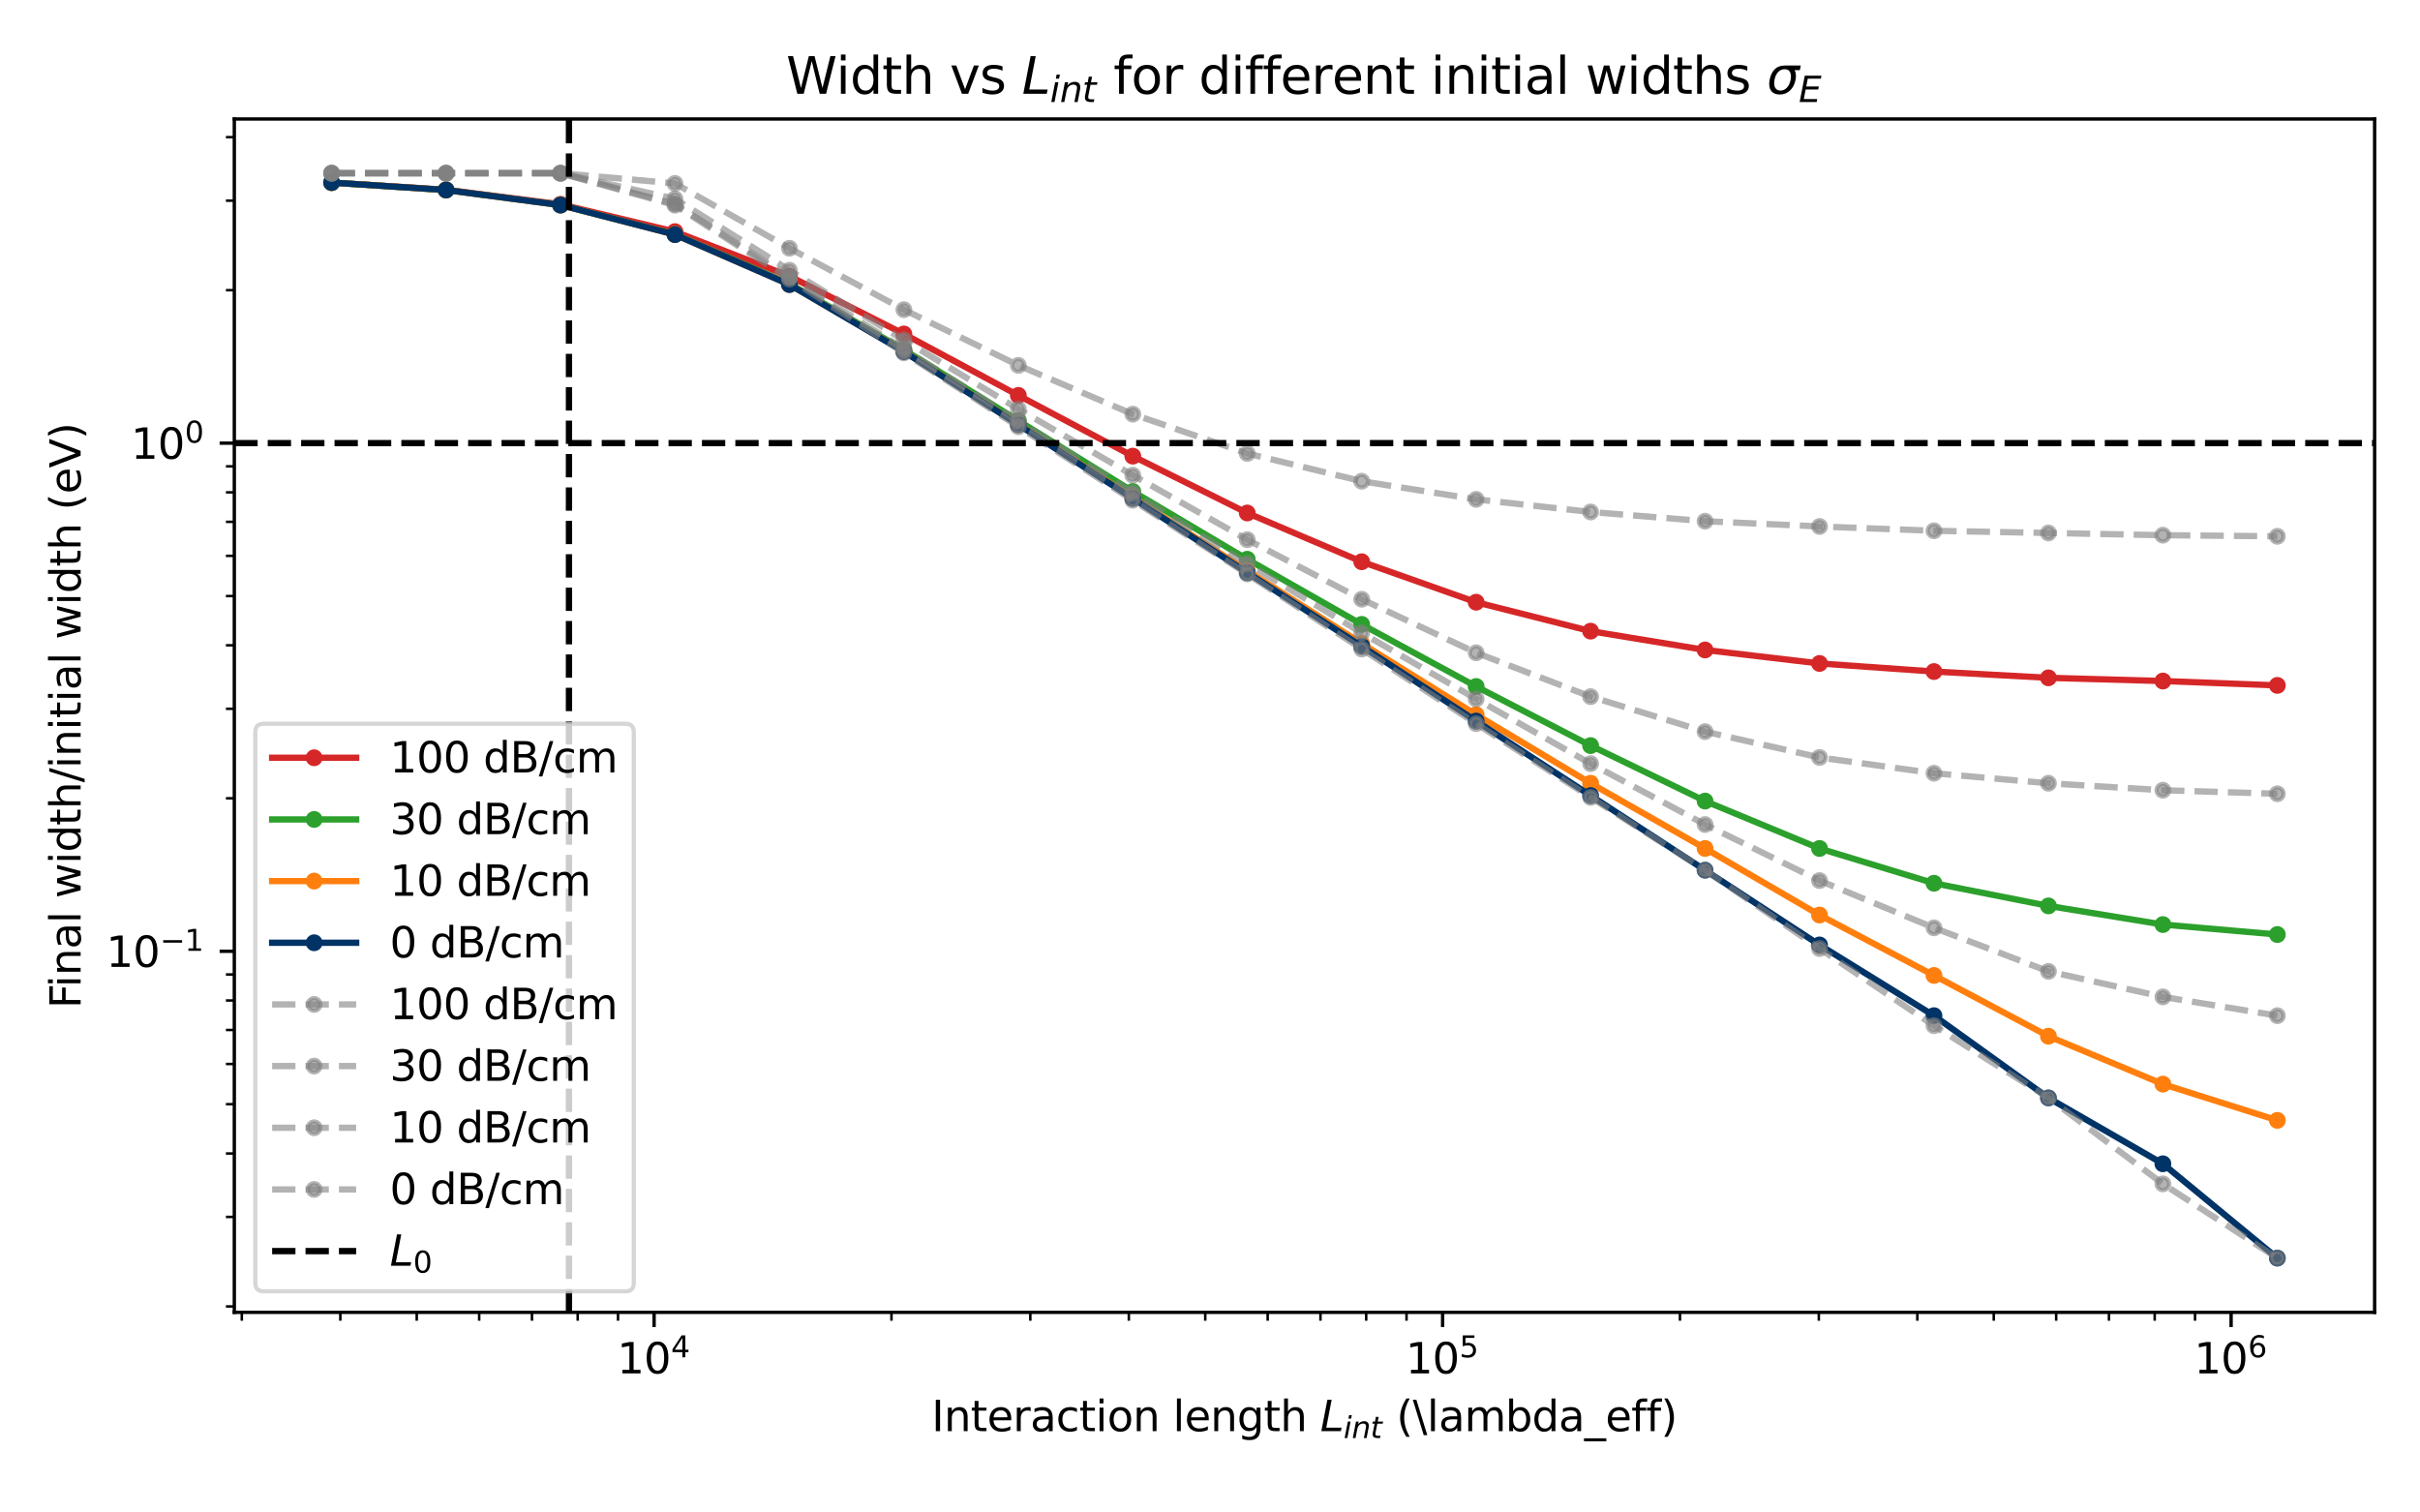 <?xml version="1.0" encoding="utf-8" standalone="no"?>
<!DOCTYPE svg PUBLIC "-//W3C//DTD SVG 1.1//EN"
  "http://www.w3.org/Graphics/SVG/1.1/DTD/svg11.dtd">
<svg xmlns:xlink="http://www.w3.org/1999/xlink" width="576pt" height="360pt" viewBox="0 0 576 360" xmlns="http://www.w3.org/2000/svg" version="1.1">
 <defs>
  <style type="text/css">*{stroke-linejoin: round; stroke-linecap: butt}</style>
 </defs>
 <g id="figure_1">
  <g id="patch_1">
   <path d="M 0 360 
L 576 360 
L 576 0 
L 0 0 
z
" style="fill: #ffffff"/>
  </g>
  <g id="axes_1">
   <g id="patch_2">
    <path d="M 55.772 312.365 
L 565.2 312.365 
L 565.2 28.32 
L 55.772 28.32 
z
" style="fill: #ffffff"/>
   </g>
   <g id="matplotlib.axis_1">
    <g id="xtick_1">
     <g id="line2d_1">
      <defs>
       <path id="mf118a0ae6f" d="M 0 0 
L 0 3.5 
" style="stroke: #000000; stroke-width: 0.8"/>
      </defs>
      <g>
       <use xlink:href="#mf118a0ae6f" x="155.688" y="312.365" style="stroke: #000000; stroke-width: 0.8"/>
      </g>
     </g>
     <g id="text_1">
      <!-- $\mathdefault{10^{4}}$ -->
      <g transform="translate(146.888 326.964) scale(0.1 -0.1)">
       <defs>
        <path id="DejaVuSans-31" d="M 794 531 
L 1825 531 
L 1825 4091 
L 703 3866 
L 703 4441 
L 1819 4666 
L 2450 4666 
L 2450 531 
L 3481 531 
L 3481 0 
L 794 0 
L 794 531 
z
" transform="scale(0.016)"/>
        <path id="DejaVuSans-30" d="M 2034 4250 
Q 1547 4250 1301 3770 
Q 1056 3291 1056 2328 
Q 1056 1369 1301 889 
Q 1547 409 2034 409 
Q 2525 409 2770 889 
Q 3016 1369 3016 2328 
Q 3016 3291 2770 3770 
Q 2525 4250 2034 4250 
z
M 2034 4750 
Q 2819 4750 3233 4129 
Q 3647 3509 3647 2328 
Q 3647 1150 3233 529 
Q 2819 -91 2034 -91 
Q 1250 -91 836 529 
Q 422 1150 422 2328 
Q 422 3509 836 4129 
Q 1250 4750 2034 4750 
z
" transform="scale(0.016)"/>
        <path id="DejaVuSans-34" d="M 2419 4116 
L 825 1625 
L 2419 1625 
L 2419 4116 
z
M 2253 4666 
L 3047 4666 
L 3047 1625 
L 3713 1625 
L 3713 1100 
L 3047 1100 
L 3047 0 
L 2419 0 
L 2419 1100 
L 313 1100 
L 313 1709 
L 2253 4666 
z
" transform="scale(0.016)"/>
       </defs>
       <use xlink:href="#DejaVuSans-31" transform="translate(0 0.684)"/>
       <use xlink:href="#DejaVuSans-30" transform="translate(63.623 0.684)"/>
       <use xlink:href="#DejaVuSans-34" transform="translate(128.203 38.966) scale(0.7)"/>
      </g>
     </g>
    </g>
    <g id="xtick_2">
     <g id="line2d_2">
      <g>
       <use xlink:href="#mf118a0ae6f" x="343.365" y="312.365" style="stroke: #000000; stroke-width: 0.8"/>
      </g>
     </g>
     <g id="text_2">
      <!-- $\mathdefault{10^{5}}$ -->
      <g transform="translate(334.565 326.964) scale(0.1 -0.1)">
       <defs>
        <path id="DejaVuSans-35" d="M 691 4666 
L 3169 4666 
L 3169 4134 
L 1269 4134 
L 1269 2991 
Q 1406 3038 1543 3061 
Q 1681 3084 1819 3084 
Q 2600 3084 3056 2656 
Q 3513 2228 3513 1497 
Q 3513 744 3044 326 
Q 2575 -91 1722 -91 
Q 1428 -91 1123 -41 
Q 819 9 494 109 
L 494 744 
Q 775 591 1075 516 
Q 1375 441 1709 441 
Q 2250 441 2565 725 
Q 2881 1009 2881 1497 
Q 2881 1984 2565 2268 
Q 2250 2553 1709 2553 
Q 1456 2553 1204 2497 
Q 953 2441 691 2322 
L 691 4666 
z
" transform="scale(0.016)"/>
       </defs>
       <use xlink:href="#DejaVuSans-31" transform="translate(0 0.684)"/>
       <use xlink:href="#DejaVuSans-30" transform="translate(63.623 0.684)"/>
       <use xlink:href="#DejaVuSans-35" transform="translate(128.203 38.966) scale(0.7)"/>
      </g>
     </g>
    </g>
    <g id="xtick_3">
     <g id="line2d_3">
      <g>
       <use xlink:href="#mf118a0ae6f" x="531.042" y="312.365" style="stroke: #000000; stroke-width: 0.8"/>
      </g>
     </g>
     <g id="text_3">
      <!-- $\mathdefault{10^{6}}$ -->
      <g transform="translate(522.242 326.964) scale(0.1 -0.1)">
       <defs>
        <path id="DejaVuSans-36" d="M 2113 2584 
Q 1688 2584 1439 2293 
Q 1191 2003 1191 1497 
Q 1191 994 1439 701 
Q 1688 409 2113 409 
Q 2538 409 2786 701 
Q 3034 994 3034 1497 
Q 3034 2003 2786 2293 
Q 2538 2584 2113 2584 
z
M 3366 4563 
L 3366 3988 
Q 3128 4100 2886 4159 
Q 2644 4219 2406 4219 
Q 1781 4219 1451 3797 
Q 1122 3375 1075 2522 
Q 1259 2794 1537 2939 
Q 1816 3084 2150 3084 
Q 2853 3084 3261 2657 
Q 3669 2231 3669 1497 
Q 3669 778 3244 343 
Q 2819 -91 2113 -91 
Q 1303 -91 875 529 
Q 447 1150 447 2328 
Q 447 3434 972 4092 
Q 1497 4750 2381 4750 
Q 2619 4750 2861 4703 
Q 3103 4656 3366 4563 
z
" transform="scale(0.016)"/>
       </defs>
       <use xlink:href="#DejaVuSans-31" transform="translate(0 0.766)"/>
       <use xlink:href="#DejaVuSans-30" transform="translate(63.623 0.766)"/>
       <use xlink:href="#DejaVuSans-36" transform="translate(128.203 39.047) scale(0.7)"/>
      </g>
     </g>
    </g>
    <g id="xtick_4">
     <g id="line2d_4">
      <defs>
       <path id="mc6e2d45adc" d="M 0 0 
L 0 2 
" style="stroke: #000000; stroke-width: 0.6"/>
      </defs>
      <g>
       <use xlink:href="#mc6e2d45adc" x="57.556" y="312.365" style="stroke: #000000; stroke-width: 0.6"/>
      </g>
     </g>
    </g>
    <g id="xtick_5">
     <g id="line2d_5">
      <g>
       <use xlink:href="#mc6e2d45adc" x="81.004" y="312.365" style="stroke: #000000; stroke-width: 0.6"/>
      </g>
     </g>
    </g>
    <g id="xtick_6">
     <g id="line2d_6">
      <g>
       <use xlink:href="#mc6e2d45adc" x="99.192" y="312.365" style="stroke: #000000; stroke-width: 0.6"/>
      </g>
     </g>
    </g>
    <g id="xtick_7">
     <g id="line2d_7">
      <g>
       <use xlink:href="#mc6e2d45adc" x="114.052" y="312.365" style="stroke: #000000; stroke-width: 0.6"/>
      </g>
     </g>
    </g>
    <g id="xtick_8">
     <g id="line2d_8">
      <g>
       <use xlink:href="#mc6e2d45adc" x="126.617" y="312.365" style="stroke: #000000; stroke-width: 0.6"/>
      </g>
     </g>
    </g>
    <g id="xtick_9">
     <g id="line2d_9">
      <g>
       <use xlink:href="#mc6e2d45adc" x="137.5" y="312.365" style="stroke: #000000; stroke-width: 0.6"/>
      </g>
     </g>
    </g>
    <g id="xtick_10">
     <g id="line2d_10">
      <g>
       <use xlink:href="#mc6e2d45adc" x="147.1" y="312.365" style="stroke: #000000; stroke-width: 0.6"/>
      </g>
     </g>
    </g>
    <g id="xtick_11">
     <g id="line2d_11">
      <g>
       <use xlink:href="#mc6e2d45adc" x="212.184" y="312.365" style="stroke: #000000; stroke-width: 0.6"/>
      </g>
     </g>
    </g>
    <g id="xtick_12">
     <g id="line2d_12">
      <g>
       <use xlink:href="#mc6e2d45adc" x="245.233" y="312.365" style="stroke: #000000; stroke-width: 0.6"/>
      </g>
     </g>
    </g>
    <g id="xtick_13">
     <g id="line2d_13">
      <g>
       <use xlink:href="#mc6e2d45adc" x="268.681" y="312.365" style="stroke: #000000; stroke-width: 0.6"/>
      </g>
     </g>
    </g>
    <g id="xtick_14">
     <g id="line2d_14">
      <g>
       <use xlink:href="#mc6e2d45adc" x="286.869" y="312.365" style="stroke: #000000; stroke-width: 0.6"/>
      </g>
     </g>
    </g>
    <g id="xtick_15">
     <g id="line2d_15">
      <g>
       <use xlink:href="#mc6e2d45adc" x="301.729" y="312.365" style="stroke: #000000; stroke-width: 0.6"/>
      </g>
     </g>
    </g>
    <g id="xtick_16">
     <g id="line2d_16">
      <g>
       <use xlink:href="#mc6e2d45adc" x="314.293" y="312.365" style="stroke: #000000; stroke-width: 0.6"/>
      </g>
     </g>
    </g>
    <g id="xtick_17">
     <g id="line2d_17">
      <g>
       <use xlink:href="#mc6e2d45adc" x="325.177" y="312.365" style="stroke: #000000; stroke-width: 0.6"/>
      </g>
     </g>
    </g>
    <g id="xtick_18">
     <g id="line2d_18">
      <g>
       <use xlink:href="#mc6e2d45adc" x="334.777" y="312.365" style="stroke: #000000; stroke-width: 0.6"/>
      </g>
     </g>
    </g>
    <g id="xtick_19">
     <g id="line2d_19">
      <g>
       <use xlink:href="#mc6e2d45adc" x="399.861" y="312.365" style="stroke: #000000; stroke-width: 0.6"/>
      </g>
     </g>
    </g>
    <g id="xtick_20">
     <g id="line2d_20">
      <g>
       <use xlink:href="#mc6e2d45adc" x="432.909" y="312.365" style="stroke: #000000; stroke-width: 0.6"/>
      </g>
     </g>
    </g>
    <g id="xtick_21">
     <g id="line2d_21">
      <g>
       <use xlink:href="#mc6e2d45adc" x="456.358" y="312.365" style="stroke: #000000; stroke-width: 0.6"/>
      </g>
     </g>
    </g>
    <g id="xtick_22">
     <g id="line2d_22">
      <g>
       <use xlink:href="#mc6e2d45adc" x="474.545" y="312.365" style="stroke: #000000; stroke-width: 0.6"/>
      </g>
     </g>
    </g>
    <g id="xtick_23">
     <g id="line2d_23">
      <g>
       <use xlink:href="#mc6e2d45adc" x="489.406" y="312.365" style="stroke: #000000; stroke-width: 0.6"/>
      </g>
     </g>
    </g>
    <g id="xtick_24">
     <g id="line2d_24">
      <g>
       <use xlink:href="#mc6e2d45adc" x="501.97" y="312.365" style="stroke: #000000; stroke-width: 0.6"/>
      </g>
     </g>
    </g>
    <g id="xtick_25">
     <g id="line2d_25">
      <g>
       <use xlink:href="#mc6e2d45adc" x="512.854" y="312.365" style="stroke: #000000; stroke-width: 0.6"/>
      </g>
     </g>
    </g>
    <g id="xtick_26">
     <g id="line2d_26">
      <g>
       <use xlink:href="#mc6e2d45adc" x="522.454" y="312.365" style="stroke: #000000; stroke-width: 0.6"/>
      </g>
     </g>
    </g>
    <g id="text_4">
     <!-- Interaction length $L_{int}$ (\lambda_eff) -->
     <g transform="translate(221.736 340.644) scale(0.1 -0.1)">
      <defs>
       <path id="DejaVuSans-49" d="M 628 4666 
L 1259 4666 
L 1259 0 
L 628 0 
L 628 4666 
z
" transform="scale(0.016)"/>
       <path id="DejaVuSans-6e" d="M 3513 2113 
L 3513 0 
L 2938 0 
L 2938 2094 
Q 2938 2591 2744 2837 
Q 2550 3084 2163 3084 
Q 1697 3084 1428 2787 
Q 1159 2491 1159 1978 
L 1159 0 
L 581 0 
L 581 3500 
L 1159 3500 
L 1159 2956 
Q 1366 3272 1645 3428 
Q 1925 3584 2291 3584 
Q 2894 3584 3203 3211 
Q 3513 2838 3513 2113 
z
" transform="scale(0.016)"/>
       <path id="DejaVuSans-74" d="M 1172 4494 
L 1172 3500 
L 2356 3500 
L 2356 3053 
L 1172 3053 
L 1172 1153 
Q 1172 725 1289 603 
Q 1406 481 1766 481 
L 2356 481 
L 2356 0 
L 1766 0 
Q 1100 0 847 248 
Q 594 497 594 1153 
L 594 3053 
L 172 3053 
L 172 3500 
L 594 3500 
L 594 4494 
L 1172 4494 
z
" transform="scale(0.016)"/>
       <path id="DejaVuSans-65" d="M 3597 1894 
L 3597 1613 
L 953 1613 
Q 991 1019 1311 708 
Q 1631 397 2203 397 
Q 2534 397 2845 478 
Q 3156 559 3463 722 
L 3463 178 
Q 3153 47 2828 -22 
Q 2503 -91 2169 -91 
Q 1331 -91 842 396 
Q 353 884 353 1716 
Q 353 2575 817 3079 
Q 1281 3584 2069 3584 
Q 2775 3584 3186 3129 
Q 3597 2675 3597 1894 
z
M 3022 2063 
Q 3016 2534 2758 2815 
Q 2500 3097 2075 3097 
Q 1594 3097 1305 2825 
Q 1016 2553 972 2059 
L 3022 2063 
z
" transform="scale(0.016)"/>
       <path id="DejaVuSans-72" d="M 2631 2963 
Q 2534 3019 2420 3045 
Q 2306 3072 2169 3072 
Q 1681 3072 1420 2755 
Q 1159 2438 1159 1844 
L 1159 0 
L 581 0 
L 581 3500 
L 1159 3500 
L 1159 2956 
Q 1341 3275 1631 3429 
Q 1922 3584 2338 3584 
Q 2397 3584 2469 3576 
Q 2541 3569 2628 3553 
L 2631 2963 
z
" transform="scale(0.016)"/>
       <path id="DejaVuSans-61" d="M 2194 1759 
Q 1497 1759 1228 1600 
Q 959 1441 959 1056 
Q 959 750 1161 570 
Q 1363 391 1709 391 
Q 2188 391 2477 730 
Q 2766 1069 2766 1631 
L 2766 1759 
L 2194 1759 
z
M 3341 1997 
L 3341 0 
L 2766 0 
L 2766 531 
Q 2569 213 2275 61 
Q 1981 -91 1556 -91 
Q 1019 -91 701 211 
Q 384 513 384 1019 
Q 384 1609 779 1909 
Q 1175 2209 1959 2209 
L 2766 2209 
L 2766 2266 
Q 2766 2663 2505 2880 
Q 2244 3097 1772 3097 
Q 1472 3097 1187 3025 
Q 903 2953 641 2809 
L 641 3341 
Q 956 3463 1253 3523 
Q 1550 3584 1831 3584 
Q 2591 3584 2966 3190 
Q 3341 2797 3341 1997 
z
" transform="scale(0.016)"/>
       <path id="DejaVuSans-63" d="M 3122 3366 
L 3122 2828 
Q 2878 2963 2633 3030 
Q 2388 3097 2138 3097 
Q 1578 3097 1268 2742 
Q 959 2388 959 1747 
Q 959 1106 1268 751 
Q 1578 397 2138 397 
Q 2388 397 2633 464 
Q 2878 531 3122 666 
L 3122 134 
Q 2881 22 2623 -34 
Q 2366 -91 2075 -91 
Q 1284 -91 818 406 
Q 353 903 353 1747 
Q 353 2603 823 3093 
Q 1294 3584 2113 3584 
Q 2378 3584 2631 3529 
Q 2884 3475 3122 3366 
z
" transform="scale(0.016)"/>
       <path id="DejaVuSans-69" d="M 603 3500 
L 1178 3500 
L 1178 0 
L 603 0 
L 603 3500 
z
M 603 4863 
L 1178 4863 
L 1178 4134 
L 603 4134 
L 603 4863 
z
" transform="scale(0.016)"/>
       <path id="DejaVuSans-6f" d="M 1959 3097 
Q 1497 3097 1228 2736 
Q 959 2375 959 1747 
Q 959 1119 1226 758 
Q 1494 397 1959 397 
Q 2419 397 2687 759 
Q 2956 1122 2956 1747 
Q 2956 2369 2687 2733 
Q 2419 3097 1959 3097 
z
M 1959 3584 
Q 2709 3584 3137 3096 
Q 3566 2609 3566 1747 
Q 3566 888 3137 398 
Q 2709 -91 1959 -91 
Q 1206 -91 779 398 
Q 353 888 353 1747 
Q 353 2609 779 3096 
Q 1206 3584 1959 3584 
z
" transform="scale(0.016)"/>
       <path id="DejaVuSans-20" transform="scale(0.016)"/>
       <path id="DejaVuSans-6c" d="M 603 4863 
L 1178 4863 
L 1178 0 
L 603 0 
L 603 4863 
z
" transform="scale(0.016)"/>
       <path id="DejaVuSans-67" d="M 2906 1791 
Q 2906 2416 2648 2759 
Q 2391 3103 1925 3103 
Q 1463 3103 1205 2759 
Q 947 2416 947 1791 
Q 947 1169 1205 825 
Q 1463 481 1925 481 
Q 2391 481 2648 825 
Q 2906 1169 2906 1791 
z
M 3481 434 
Q 3481 -459 3084 -895 
Q 2688 -1331 1869 -1331 
Q 1566 -1331 1297 -1286 
Q 1028 -1241 775 -1147 
L 775 -588 
Q 1028 -725 1275 -790 
Q 1522 -856 1778 -856 
Q 2344 -856 2625 -561 
Q 2906 -266 2906 331 
L 2906 616 
Q 2728 306 2450 153 
Q 2172 0 1784 0 
Q 1141 0 747 490 
Q 353 981 353 1791 
Q 353 2603 747 3093 
Q 1141 3584 1784 3584 
Q 2172 3584 2450 3431 
Q 2728 3278 2906 2969 
L 2906 3500 
L 3481 3500 
L 3481 434 
z
" transform="scale(0.016)"/>
       <path id="DejaVuSans-68" d="M 3513 2113 
L 3513 0 
L 2938 0 
L 2938 2094 
Q 2938 2591 2744 2837 
Q 2550 3084 2163 3084 
Q 1697 3084 1428 2787 
Q 1159 2491 1159 1978 
L 1159 0 
L 581 0 
L 581 4863 
L 1159 4863 
L 1159 2956 
Q 1366 3272 1645 3428 
Q 1925 3584 2291 3584 
Q 2894 3584 3203 3211 
Q 3513 2838 3513 2113 
z
" transform="scale(0.016)"/>
       <path id="DejaVuSans-Oblique-4c" d="M 1075 4666 
L 1709 4666 
L 909 525 
L 3181 525 
L 3078 0 
L 172 0 
L 1075 4666 
z
" transform="scale(0.016)"/>
       <path id="DejaVuSans-Oblique-69" d="M 1172 4863 
L 1747 4863 
L 1606 4134 
L 1031 4134 
L 1172 4863 
z
M 909 3500 
L 1484 3500 
L 800 0 
L 225 0 
L 909 3500 
z
" transform="scale(0.016)"/>
       <path id="DejaVuSans-Oblique-6e" d="M 3566 2113 
L 3156 0 
L 2578 0 
L 2988 2091 
Q 3016 2238 3031 2350 
Q 3047 2463 3047 2528 
Q 3047 2791 2881 2937 
Q 2716 3084 2419 3084 
Q 1956 3084 1622 2776 
Q 1288 2469 1184 1941 
L 800 0 
L 225 0 
L 903 3500 
L 1478 3500 
L 1363 2950 
Q 1603 3253 1940 3418 
Q 2278 3584 2650 3584 
Q 3113 3584 3367 3334 
Q 3622 3084 3622 2631 
Q 3622 2519 3608 2391 
Q 3594 2263 3566 2113 
z
" transform="scale(0.016)"/>
       <path id="DejaVuSans-Oblique-74" d="M 2706 3500 
L 2619 3053 
L 1472 3053 
L 1100 1153 
Q 1081 1047 1072 975 
Q 1063 903 1063 863 
Q 1063 663 1183 572 
Q 1303 481 1569 481 
L 2150 481 
L 2053 0 
L 1503 0 
Q 991 0 739 200 
Q 488 400 488 806 
Q 488 878 497 964 
Q 506 1050 525 1153 
L 897 3053 
L 409 3053 
L 500 3500 
L 978 3500 
L 1172 4494 
L 1747 4494 
L 1556 3500 
L 2706 3500 
z
" transform="scale(0.016)"/>
       <path id="DejaVuSans-28" d="M 1984 4856 
Q 1566 4138 1362 3434 
Q 1159 2731 1159 2009 
Q 1159 1288 1364 580 
Q 1569 -128 1984 -844 
L 1484 -844 
Q 1016 -109 783 600 
Q 550 1309 550 2009 
Q 550 2706 781 3412 
Q 1013 4119 1484 4856 
L 1984 4856 
z
" transform="scale(0.016)"/>
       <path id="DejaVuSans-5c" d="M 531 4666 
L 2156 -594 
L 1625 -594 
L 0 4666 
L 531 4666 
z
" transform="scale(0.016)"/>
       <path id="DejaVuSans-6d" d="M 3328 2828 
Q 3544 3216 3844 3400 
Q 4144 3584 4550 3584 
Q 5097 3584 5394 3201 
Q 5691 2819 5691 2113 
L 5691 0 
L 5113 0 
L 5113 2094 
Q 5113 2597 4934 2840 
Q 4756 3084 4391 3084 
Q 3944 3084 3684 2787 
Q 3425 2491 3425 1978 
L 3425 0 
L 2847 0 
L 2847 2094 
Q 2847 2600 2669 2842 
Q 2491 3084 2119 3084 
Q 1678 3084 1418 2786 
Q 1159 2488 1159 1978 
L 1159 0 
L 581 0 
L 581 3500 
L 1159 3500 
L 1159 2956 
Q 1356 3278 1631 3431 
Q 1906 3584 2284 3584 
Q 2666 3584 2933 3390 
Q 3200 3197 3328 2828 
z
" transform="scale(0.016)"/>
       <path id="DejaVuSans-62" d="M 3116 1747 
Q 3116 2381 2855 2742 
Q 2594 3103 2138 3103 
Q 1681 3103 1420 2742 
Q 1159 2381 1159 1747 
Q 1159 1113 1420 752 
Q 1681 391 2138 391 
Q 2594 391 2855 752 
Q 3116 1113 3116 1747 
z
M 1159 2969 
Q 1341 3281 1617 3432 
Q 1894 3584 2278 3584 
Q 2916 3584 3314 3078 
Q 3713 2572 3713 1747 
Q 3713 922 3314 415 
Q 2916 -91 2278 -91 
Q 1894 -91 1617 61 
Q 1341 213 1159 525 
L 1159 0 
L 581 0 
L 581 4863 
L 1159 4863 
L 1159 2969 
z
" transform="scale(0.016)"/>
       <path id="DejaVuSans-64" d="M 2906 2969 
L 2906 4863 
L 3481 4863 
L 3481 0 
L 2906 0 
L 2906 525 
Q 2725 213 2448 61 
Q 2172 -91 1784 -91 
Q 1150 -91 751 415 
Q 353 922 353 1747 
Q 353 2572 751 3078 
Q 1150 3584 1784 3584 
Q 2172 3584 2448 3432 
Q 2725 3281 2906 2969 
z
M 947 1747 
Q 947 1113 1208 752 
Q 1469 391 1925 391 
Q 2381 391 2643 752 
Q 2906 1113 2906 1747 
Q 2906 2381 2643 2742 
Q 2381 3103 1925 3103 
Q 1469 3103 1208 2742 
Q 947 2381 947 1747 
z
" transform="scale(0.016)"/>
       <path id="DejaVuSans-5f" d="M 3263 -1063 
L 3263 -1509 
L -63 -1509 
L -63 -1063 
L 3263 -1063 
z
" transform="scale(0.016)"/>
       <path id="DejaVuSans-66" d="M 2375 4863 
L 2375 4384 
L 1825 4384 
Q 1516 4384 1395 4259 
Q 1275 4134 1275 3809 
L 1275 3500 
L 2222 3500 
L 2222 3053 
L 1275 3053 
L 1275 0 
L 697 0 
L 697 3053 
L 147 3053 
L 147 3500 
L 697 3500 
L 697 3744 
Q 697 4328 969 4595 
Q 1241 4863 1831 4863 
L 2375 4863 
z
" transform="scale(0.016)"/>
       <path id="DejaVuSans-29" d="M 513 4856 
L 1013 4856 
Q 1481 4119 1714 3412 
Q 1947 2706 1947 2009 
Q 1947 1309 1714 600 
Q 1481 -109 1013 -844 
L 513 -844 
Q 928 -128 1133 580 
Q 1338 1288 1338 2009 
Q 1338 2731 1133 3434 
Q 928 4138 513 4856 
z
" transform="scale(0.016)"/>
      </defs>
      <use xlink:href="#DejaVuSans-49" transform="translate(0 0.016)"/>
      <use xlink:href="#DejaVuSans-6e" transform="translate(29.492 0.016)"/>
      <use xlink:href="#DejaVuSans-74" transform="translate(92.871 0.016)"/>
      <use xlink:href="#DejaVuSans-65" transform="translate(132.08 0.016)"/>
      <use xlink:href="#DejaVuSans-72" transform="translate(193.604 0.016)"/>
      <use xlink:href="#DejaVuSans-61" transform="translate(234.717 0.016)"/>
      <use xlink:href="#DejaVuSans-63" transform="translate(295.996 0.016)"/>
      <use xlink:href="#DejaVuSans-74" transform="translate(350.977 0.016)"/>
      <use xlink:href="#DejaVuSans-69" transform="translate(390.186 0.016)"/>
      <use xlink:href="#DejaVuSans-6f" transform="translate(417.969 0.016)"/>
      <use xlink:href="#DejaVuSans-6e" transform="translate(479.15 0.016)"/>
      <use xlink:href="#DejaVuSans-20" transform="translate(542.529 0.016)"/>
      <use xlink:href="#DejaVuSans-6c" transform="translate(574.316 0.016)"/>
      <use xlink:href="#DejaVuSans-65" transform="translate(602.1 0.016)"/>
      <use xlink:href="#DejaVuSans-6e" transform="translate(663.623 0.016)"/>
      <use xlink:href="#DejaVuSans-67" transform="translate(727.002 0.016)"/>
      <use xlink:href="#DejaVuSans-74" transform="translate(790.479 0.016)"/>
      <use xlink:href="#DejaVuSans-68" transform="translate(829.688 0.016)"/>
      <use xlink:href="#DejaVuSans-20" transform="translate(893.066 0.016)"/>
      <use xlink:href="#DejaVuSans-Oblique-4c" transform="translate(924.854 0.016)"/>
      <use xlink:href="#DejaVuSans-Oblique-69" transform="translate(980.566 -16.391) scale(0.7)"/>
      <use xlink:href="#DejaVuSans-Oblique-6e" transform="translate(1000.015 -16.391) scale(0.7)"/>
      <use xlink:href="#DejaVuSans-Oblique-74" transform="translate(1044.38 -16.391) scale(0.7)"/>
      <use xlink:href="#DejaVuSans-20" transform="translate(1074.561 0.016)"/>
      <use xlink:href="#DejaVuSans-28" transform="translate(1106.348 0.016)"/>
      <use xlink:href="#DejaVuSans-5c" transform="translate(1145.361 0.016)"/>
      <use xlink:href="#DejaVuSans-6c" transform="translate(1179.053 0.016)"/>
      <use xlink:href="#DejaVuSans-61" transform="translate(1206.836 0.016)"/>
      <use xlink:href="#DejaVuSans-6d" transform="translate(1268.115 0.016)"/>
      <use xlink:href="#DejaVuSans-62" transform="translate(1365.527 0.016)"/>
      <use xlink:href="#DejaVuSans-64" transform="translate(1429.004 0.016)"/>
      <use xlink:href="#DejaVuSans-61" transform="translate(1492.48 0.016)"/>
      <use xlink:href="#DejaVuSans-5f" transform="translate(1553.76 0.016)"/>
      <use xlink:href="#DejaVuSans-65" transform="translate(1603.76 0.016)"/>
      <use xlink:href="#DejaVuSans-66" transform="translate(1665.283 0.016)"/>
      <use xlink:href="#DejaVuSans-66" transform="translate(1700.488 0.016)"/>
      <use xlink:href="#DejaVuSans-29" transform="translate(1735.693 0.016)"/>
     </g>
    </g>
   </g>
   <g id="matplotlib.axis_2">
    <g id="ytick_1">
     <g id="line2d_27">
      <defs>
       <path id="m47f85cd01d" d="M 0 0 
L -3.5 0 
" style="stroke: #000000; stroke-width: 0.8"/>
      </defs>
      <g>
       <use xlink:href="#m47f85cd01d" x="55.772" y="226.416" style="stroke: #000000; stroke-width: 0.8"/>
      </g>
     </g>
     <g id="text_5">
      <!-- $\mathdefault{10^{-1}}$ -->
      <g transform="translate(25.272 230.215) scale(0.1 -0.1)">
       <defs>
        <path id="DejaVuSans-2212" d="M 678 2272 
L 4684 2272 
L 4684 1741 
L 678 1741 
L 678 2272 
z
" transform="scale(0.016)"/>
       </defs>
       <use xlink:href="#DejaVuSans-31" transform="translate(0 0.684)"/>
       <use xlink:href="#DejaVuSans-30" transform="translate(63.623 0.684)"/>
       <use xlink:href="#DejaVuSans-2212" transform="translate(128.203 38.966) scale(0.7)"/>
       <use xlink:href="#DejaVuSans-31" transform="translate(186.855 38.966) scale(0.7)"/>
      </g>
     </g>
    </g>
    <g id="ytick_2">
     <g id="line2d_28">
      <g>
       <use xlink:href="#m47f85cd01d" x="55.772" y="105.47" style="stroke: #000000; stroke-width: 0.8"/>
      </g>
     </g>
     <g id="text_6">
      <!-- $\mathdefault{10^{0}}$ -->
      <g transform="translate(31.172 109.269) scale(0.1 -0.1)">
       <use xlink:href="#DejaVuSans-31" transform="translate(0 0.766)"/>
       <use xlink:href="#DejaVuSans-30" transform="translate(63.623 0.766)"/>
       <use xlink:href="#DejaVuSans-30" transform="translate(128.203 39.047) scale(0.7)"/>
      </g>
     </g>
    </g>
    <g id="ytick_3">
     <g id="line2d_29">
      <defs>
       <path id="mb9ef5c1e91" d="M 0 0 
L -2 0 
" style="stroke: #000000; stroke-width: 0.6"/>
      </defs>
      <g>
       <use xlink:href="#mb9ef5c1e91" x="55.772" y="310.953" style="stroke: #000000; stroke-width: 0.6"/>
      </g>
     </g>
    </g>
    <g id="ytick_4">
     <g id="line2d_30">
      <g>
       <use xlink:href="#mb9ef5c1e91" x="55.772" y="289.656" style="stroke: #000000; stroke-width: 0.6"/>
      </g>
     </g>
    </g>
    <g id="ytick_5">
     <g id="line2d_31">
      <g>
       <use xlink:href="#mb9ef5c1e91" x="55.772" y="274.545" style="stroke: #000000; stroke-width: 0.6"/>
      </g>
     </g>
    </g>
    <g id="ytick_6">
     <g id="line2d_32">
      <g>
       <use xlink:href="#mb9ef5c1e91" x="55.772" y="262.824" style="stroke: #000000; stroke-width: 0.6"/>
      </g>
     </g>
    </g>
    <g id="ytick_7">
     <g id="line2d_33">
      <g>
       <use xlink:href="#mb9ef5c1e91" x="55.772" y="253.247" style="stroke: #000000; stroke-width: 0.6"/>
      </g>
     </g>
    </g>
    <g id="ytick_8">
     <g id="line2d_34">
      <g>
       <use xlink:href="#mb9ef5c1e91" x="55.772" y="245.15" style="stroke: #000000; stroke-width: 0.6"/>
      </g>
     </g>
    </g>
    <g id="ytick_9">
     <g id="line2d_35">
      <g>
       <use xlink:href="#mb9ef5c1e91" x="55.772" y="238.137" style="stroke: #000000; stroke-width: 0.6"/>
      </g>
     </g>
    </g>
    <g id="ytick_10">
     <g id="line2d_36">
      <g>
       <use xlink:href="#mb9ef5c1e91" x="55.772" y="231.95" style="stroke: #000000; stroke-width: 0.6"/>
      </g>
     </g>
    </g>
    <g id="ytick_11">
     <g id="line2d_37">
      <g>
       <use xlink:href="#mb9ef5c1e91" x="55.772" y="190.007" style="stroke: #000000; stroke-width: 0.6"/>
      </g>
     </g>
    </g>
    <g id="ytick_12">
     <g id="line2d_38">
      <g>
       <use xlink:href="#mb9ef5c1e91" x="55.772" y="168.71" style="stroke: #000000; stroke-width: 0.6"/>
      </g>
     </g>
    </g>
    <g id="ytick_13">
     <g id="line2d_39">
      <g>
       <use xlink:href="#mb9ef5c1e91" x="55.772" y="153.599" style="stroke: #000000; stroke-width: 0.6"/>
      </g>
     </g>
    </g>
    <g id="ytick_14">
     <g id="line2d_40">
      <g>
       <use xlink:href="#mb9ef5c1e91" x="55.772" y="141.878" style="stroke: #000000; stroke-width: 0.6"/>
      </g>
     </g>
    </g>
    <g id="ytick_15">
     <g id="line2d_41">
      <g>
       <use xlink:href="#mb9ef5c1e91" x="55.772" y="132.301" style="stroke: #000000; stroke-width: 0.6"/>
      </g>
     </g>
    </g>
    <g id="ytick_16">
     <g id="line2d_42">
      <g>
       <use xlink:href="#mb9ef5c1e91" x="55.772" y="124.204" style="stroke: #000000; stroke-width: 0.6"/>
      </g>
     </g>
    </g>
    <g id="ytick_17">
     <g id="line2d_43">
      <g>
       <use xlink:href="#mb9ef5c1e91" x="55.772" y="117.19" style="stroke: #000000; stroke-width: 0.6"/>
      </g>
     </g>
    </g>
    <g id="ytick_18">
     <g id="line2d_44">
      <g>
       <use xlink:href="#mb9ef5c1e91" x="55.772" y="111.004" style="stroke: #000000; stroke-width: 0.6"/>
      </g>
     </g>
    </g>
    <g id="ytick_19">
     <g id="line2d_45">
      <g>
       <use xlink:href="#mb9ef5c1e91" x="55.772" y="69.061" style="stroke: #000000; stroke-width: 0.6"/>
      </g>
     </g>
    </g>
    <g id="ytick_20">
     <g id="line2d_46">
      <g>
       <use xlink:href="#mb9ef5c1e91" x="55.772" y="47.764" style="stroke: #000000; stroke-width: 0.6"/>
      </g>
     </g>
    </g>
    <g id="ytick_21">
     <g id="line2d_47">
      <g>
       <use xlink:href="#mb9ef5c1e91" x="55.772" y="32.653" style="stroke: #000000; stroke-width: 0.6"/>
      </g>
     </g>
    </g>
    <g id="text_7">
     <!-- Final width/initial width (eV) -->
     <g transform="translate(19.192 240.029) rotate(-90) scale(0.1 -0.1)">
      <defs>
       <path id="DejaVuSans-46" d="M 628 4666 
L 3309 4666 
L 3309 4134 
L 1259 4134 
L 1259 2759 
L 3109 2759 
L 3109 2228 
L 1259 2228 
L 1259 0 
L 628 0 
L 628 4666 
z
" transform="scale(0.016)"/>
       <path id="DejaVuSans-77" d="M 269 3500 
L 844 3500 
L 1563 769 
L 2278 3500 
L 2956 3500 
L 3675 769 
L 4391 3500 
L 4966 3500 
L 4050 0 
L 3372 0 
L 2619 2869 
L 1863 0 
L 1184 0 
L 269 3500 
z
" transform="scale(0.016)"/>
       <path id="DejaVuSans-2f" d="M 1625 4666 
L 2156 4666 
L 531 -594 
L 0 -594 
L 1625 4666 
z
" transform="scale(0.016)"/>
       <path id="DejaVuSans-56" d="M 1831 0 
L 50 4666 
L 709 4666 
L 2188 738 
L 3669 4666 
L 4325 4666 
L 2547 0 
L 1831 0 
z
" transform="scale(0.016)"/>
      </defs>
      <use xlink:href="#DejaVuSans-46"/>
      <use xlink:href="#DejaVuSans-69" transform="translate(50.27 0)"/>
      <use xlink:href="#DejaVuSans-6e" transform="translate(78.053 0)"/>
      <use xlink:href="#DejaVuSans-61" transform="translate(141.432 0)"/>
      <use xlink:href="#DejaVuSans-6c" transform="translate(202.711 0)"/>
      <use xlink:href="#DejaVuSans-20" transform="translate(230.494 0)"/>
      <use xlink:href="#DejaVuSans-77" transform="translate(262.281 0)"/>
      <use xlink:href="#DejaVuSans-69" transform="translate(344.068 0)"/>
      <use xlink:href="#DejaVuSans-64" transform="translate(371.852 0)"/>
      <use xlink:href="#DejaVuSans-74" transform="translate(435.328 0)"/>
      <use xlink:href="#DejaVuSans-68" transform="translate(474.537 0)"/>
      <use xlink:href="#DejaVuSans-2f" transform="translate(537.916 0)"/>
      <use xlink:href="#DejaVuSans-69" transform="translate(571.607 0)"/>
      <use xlink:href="#DejaVuSans-6e" transform="translate(599.391 0)"/>
      <use xlink:href="#DejaVuSans-69" transform="translate(662.77 0)"/>
      <use xlink:href="#DejaVuSans-74" transform="translate(690.553 0)"/>
      <use xlink:href="#DejaVuSans-69" transform="translate(729.762 0)"/>
      <use xlink:href="#DejaVuSans-61" transform="translate(757.545 0)"/>
      <use xlink:href="#DejaVuSans-6c" transform="translate(818.824 0)"/>
      <use xlink:href="#DejaVuSans-20" transform="translate(846.607 0)"/>
      <use xlink:href="#DejaVuSans-77" transform="translate(878.395 0)"/>
      <use xlink:href="#DejaVuSans-69" transform="translate(960.182 0)"/>
      <use xlink:href="#DejaVuSans-64" transform="translate(987.965 0)"/>
      <use xlink:href="#DejaVuSans-74" transform="translate(1051.441 0)"/>
      <use xlink:href="#DejaVuSans-68" transform="translate(1090.65 0)"/>
      <use xlink:href="#DejaVuSans-20" transform="translate(1154.029 0)"/>
      <use xlink:href="#DejaVuSans-28" transform="translate(1185.816 0)"/>
      <use xlink:href="#DejaVuSans-65" transform="translate(1224.83 0)"/>
      <use xlink:href="#DejaVuSans-56" transform="translate(1286.354 0)"/>
      <use xlink:href="#DejaVuSans-29" transform="translate(1354.762 0)"/>
     </g>
    </g>
   </g>
   <g id="line2d_48">
    <path d="M 78.928 43.459 
L 106.17 45.173 
L 133.412 48.631 
L 160.654 55.133 
L 187.896 65.729 
L 215.139 79.494 
L 242.381 94.111 
L 269.623 108.57 
L 296.865 122.102 
L 324.107 133.704 
L 351.349 143.34 
L 378.591 150.226 
L 405.834 154.704 
L 433.076 157.916 
L 460.318 159.844 
L 487.56 161.337 
L 514.802 162.1 
L 542.044 163.135 
" clip-path="url(#pd7cc527547)" style="fill: none; stroke: #d62728; stroke-width: 1.5; stroke-linecap: square"/>
    <defs>
     <path id="m6318de98b2" d="M 0 1.5 
C 0.398 1.5 0.779 1.342 1.061 1.061 
C 1.342 0.779 1.5 0.398 1.5 0 
C 1.5 -0.398 1.342 -0.779 1.061 -1.061 
C 0.779 -1.342 0.398 -1.5 0 -1.5 
C -0.398 -1.5 -0.779 -1.342 -1.061 -1.061 
C -1.342 -0.779 -1.5 -0.398 -1.5 0 
C -1.5 0.398 -1.342 0.779 -1.061 1.061 
C -0.779 1.342 -0.398 1.5 0 1.5 
z
" style="stroke: #d62728"/>
    </defs>
    <g clip-path="url(#pd7cc527547)">
     <use xlink:href="#m6318de98b2" x="78.928" y="43.459" style="fill: #d62728; stroke: #d62728"/>
     <use xlink:href="#m6318de98b2" x="106.17" y="45.173" style="fill: #d62728; stroke: #d62728"/>
     <use xlink:href="#m6318de98b2" x="133.412" y="48.631" style="fill: #d62728; stroke: #d62728"/>
     <use xlink:href="#m6318de98b2" x="160.654" y="55.133" style="fill: #d62728; stroke: #d62728"/>
     <use xlink:href="#m6318de98b2" x="187.896" y="65.729" style="fill: #d62728; stroke: #d62728"/>
     <use xlink:href="#m6318de98b2" x="215.139" y="79.494" style="fill: #d62728; stroke: #d62728"/>
     <use xlink:href="#m6318de98b2" x="242.381" y="94.111" style="fill: #d62728; stroke: #d62728"/>
     <use xlink:href="#m6318de98b2" x="269.623" y="108.57" style="fill: #d62728; stroke: #d62728"/>
     <use xlink:href="#m6318de98b2" x="296.865" y="122.102" style="fill: #d62728; stroke: #d62728"/>
     <use xlink:href="#m6318de98b2" x="324.107" y="133.704" style="fill: #d62728; stroke: #d62728"/>
     <use xlink:href="#m6318de98b2" x="351.349" y="143.34" style="fill: #d62728; stroke: #d62728"/>
     <use xlink:href="#m6318de98b2" x="378.591" y="150.226" style="fill: #d62728; stroke: #d62728"/>
     <use xlink:href="#m6318de98b2" x="405.834" y="154.704" style="fill: #d62728; stroke: #d62728"/>
     <use xlink:href="#m6318de98b2" x="433.076" y="157.916" style="fill: #d62728; stroke: #d62728"/>
     <use xlink:href="#m6318de98b2" x="460.318" y="159.844" style="fill: #d62728; stroke: #d62728"/>
     <use xlink:href="#m6318de98b2" x="487.56" y="161.337" style="fill: #d62728; stroke: #d62728"/>
     <use xlink:href="#m6318de98b2" x="514.802" y="162.1" style="fill: #d62728; stroke: #d62728"/>
     <use xlink:href="#m6318de98b2" x="542.044" y="163.135" style="fill: #d62728; stroke: #d62728"/>
    </g>
   </g>
   <g id="line2d_49">
    <path d="M 78.928 43.459 
L 106.17 45.228 
L 133.412 48.809 
L 160.654 55.772 
L 187.896 67.518 
L 215.139 83.239 
L 242.381 100.131 
L 269.623 116.976 
L 296.865 133.11 
L 324.107 148.616 
L 351.349 163.397 
L 378.591 177.468 
L 405.834 190.669 
L 433.076 201.95 
L 460.318 210.23 
L 487.56 215.622 
L 514.802 220.063 
L 542.044 222.433 
" clip-path="url(#pd7cc527547)" style="fill: none; stroke: #2ca02c; stroke-width: 1.5; stroke-linecap: square"/>
    <defs>
     <path id="mfa3f252dcf" d="M 0 1.5 
C 0.398 1.5 0.779 1.342 1.061 1.061 
C 1.342 0.779 1.5 0.398 1.5 0 
C 1.5 -0.398 1.342 -0.779 1.061 -1.061 
C 0.779 -1.342 0.398 -1.5 0 -1.5 
C -0.398 -1.5 -0.779 -1.342 -1.061 -1.061 
C -1.342 -0.779 -1.5 -0.398 -1.5 0 
C -1.5 0.398 -1.342 0.779 -1.061 1.061 
C -0.779 1.342 -0.398 1.5 0 1.5 
z
" style="stroke: #2ca02c"/>
    </defs>
    <g clip-path="url(#pd7cc527547)">
     <use xlink:href="#mfa3f252dcf" x="78.928" y="43.459" style="fill: #2ca02c; stroke: #2ca02c"/>
     <use xlink:href="#mfa3f252dcf" x="106.17" y="45.228" style="fill: #2ca02c; stroke: #2ca02c"/>
     <use xlink:href="#mfa3f252dcf" x="133.412" y="48.809" style="fill: #2ca02c; stroke: #2ca02c"/>
     <use xlink:href="#mfa3f252dcf" x="160.654" y="55.772" style="fill: #2ca02c; stroke: #2ca02c"/>
     <use xlink:href="#mfa3f252dcf" x="187.896" y="67.518" style="fill: #2ca02c; stroke: #2ca02c"/>
     <use xlink:href="#mfa3f252dcf" x="215.139" y="83.239" style="fill: #2ca02c; stroke: #2ca02c"/>
     <use xlink:href="#mfa3f252dcf" x="242.381" y="100.131" style="fill: #2ca02c; stroke: #2ca02c"/>
     <use xlink:href="#mfa3f252dcf" x="269.623" y="116.976" style="fill: #2ca02c; stroke: #2ca02c"/>
     <use xlink:href="#mfa3f252dcf" x="296.865" y="133.11" style="fill: #2ca02c; stroke: #2ca02c"/>
     <use xlink:href="#mfa3f252dcf" x="324.107" y="148.616" style="fill: #2ca02c; stroke: #2ca02c"/>
     <use xlink:href="#mfa3f252dcf" x="351.349" y="163.397" style="fill: #2ca02c; stroke: #2ca02c"/>
     <use xlink:href="#mfa3f252dcf" x="378.591" y="177.468" style="fill: #2ca02c; stroke: #2ca02c"/>
     <use xlink:href="#mfa3f252dcf" x="405.834" y="190.669" style="fill: #2ca02c; stroke: #2ca02c"/>
     <use xlink:href="#mfa3f252dcf" x="433.076" y="201.95" style="fill: #2ca02c; stroke: #2ca02c"/>
     <use xlink:href="#mfa3f252dcf" x="460.318" y="210.23" style="fill: #2ca02c; stroke: #2ca02c"/>
     <use xlink:href="#mfa3f252dcf" x="487.56" y="215.622" style="fill: #2ca02c; stroke: #2ca02c"/>
     <use xlink:href="#mfa3f252dcf" x="514.802" y="220.063" style="fill: #2ca02c; stroke: #2ca02c"/>
     <use xlink:href="#mfa3f252dcf" x="542.044" y="222.433" style="fill: #2ca02c; stroke: #2ca02c"/>
    </g>
   </g>
   <g id="line2d_50">
    <path d="M 78.928 43.459 
L 106.17 45.228 
L 133.412 48.809 
L 160.654 55.84 
L 187.896 67.73 
L 215.139 83.641 
L 242.381 101.004 
L 269.623 118.407 
L 296.865 135.835 
L 324.107 153.168 
L 351.349 170.112 
L 378.591 186.43 
L 405.834 201.95 
L 433.076 217.796 
L 460.318 232.172 
L 487.56 246.638 
L 514.802 258.04 
L 542.044 266.67 
" clip-path="url(#pd7cc527547)" style="fill: none; stroke: #ff7f0e; stroke-width: 1.5; stroke-linecap: square"/>
    <defs>
     <path id="me7aeabe918" d="M 0 1.5 
C 0.398 1.5 0.779 1.342 1.061 1.061 
C 1.342 0.779 1.5 0.398 1.5 0 
C 1.5 -0.398 1.342 -0.779 1.061 -1.061 
C 0.779 -1.342 0.398 -1.5 0 -1.5 
C -0.398 -1.5 -0.779 -1.342 -1.061 -1.061 
C -1.342 -0.779 -1.5 -0.398 -1.5 0 
C -1.5 0.398 -1.342 0.779 -1.061 1.061 
C -0.779 1.342 -0.398 1.5 0 1.5 
z
" style="stroke: #ff7f0e"/>
    </defs>
    <g clip-path="url(#pd7cc527547)">
     <use xlink:href="#me7aeabe918" x="78.928" y="43.459" style="fill: #ff7f0e; stroke: #ff7f0e"/>
     <use xlink:href="#me7aeabe918" x="106.17" y="45.228" style="fill: #ff7f0e; stroke: #ff7f0e"/>
     <use xlink:href="#me7aeabe918" x="133.412" y="48.809" style="fill: #ff7f0e; stroke: #ff7f0e"/>
     <use xlink:href="#me7aeabe918" x="160.654" y="55.84" style="fill: #ff7f0e; stroke: #ff7f0e"/>
     <use xlink:href="#me7aeabe918" x="187.896" y="67.73" style="fill: #ff7f0e; stroke: #ff7f0e"/>
     <use xlink:href="#me7aeabe918" x="215.139" y="83.641" style="fill: #ff7f0e; stroke: #ff7f0e"/>
     <use xlink:href="#me7aeabe918" x="242.381" y="101.004" style="fill: #ff7f0e; stroke: #ff7f0e"/>
     <use xlink:href="#me7aeabe918" x="269.623" y="118.407" style="fill: #ff7f0e; stroke: #ff7f0e"/>
     <use xlink:href="#me7aeabe918" x="296.865" y="135.835" style="fill: #ff7f0e; stroke: #ff7f0e"/>
     <use xlink:href="#me7aeabe918" x="324.107" y="153.168" style="fill: #ff7f0e; stroke: #ff7f0e"/>
     <use xlink:href="#me7aeabe918" x="351.349" y="170.112" style="fill: #ff7f0e; stroke: #ff7f0e"/>
     <use xlink:href="#me7aeabe918" x="378.591" y="186.43" style="fill: #ff7f0e; stroke: #ff7f0e"/>
     <use xlink:href="#me7aeabe918" x="405.834" y="201.95" style="fill: #ff7f0e; stroke: #ff7f0e"/>
     <use xlink:href="#me7aeabe918" x="433.076" y="217.796" style="fill: #ff7f0e; stroke: #ff7f0e"/>
     <use xlink:href="#me7aeabe918" x="460.318" y="232.172" style="fill: #ff7f0e; stroke: #ff7f0e"/>
     <use xlink:href="#me7aeabe918" x="487.56" y="246.638" style="fill: #ff7f0e; stroke: #ff7f0e"/>
     <use xlink:href="#me7aeabe918" x="514.802" y="258.04" style="fill: #ff7f0e; stroke: #ff7f0e"/>
     <use xlink:href="#me7aeabe918" x="542.044" y="266.67" style="fill: #ff7f0e; stroke: #ff7f0e"/>
    </g>
   </g>
   <g id="line2d_51">
    <path d="M 78.928 43.459 
L 106.17 45.228 
L 133.412 48.809 
L 160.654 55.84 
L 187.896 67.73 
L 215.139 83.698 
L 242.381 101.085 
L 269.623 118.63 
L 296.865 136.304 
L 324.107 153.821 
L 351.349 171.626 
L 378.591 189.361 
L 405.834 207.121 
L 433.076 224.915 
L 460.318 241.748 
L 487.56 261.324 
L 514.802 277.002 
L 542.044 299.454 
" clip-path="url(#pd7cc527547)" style="fill: none; stroke: #003366; stroke-width: 1.5; stroke-linecap: square"/>
    <defs>
     <path id="m22605cd817" d="M 0 1.5 
C 0.398 1.5 0.779 1.342 1.061 1.061 
C 1.342 0.779 1.5 0.398 1.5 0 
C 1.5 -0.398 1.342 -0.779 1.061 -1.061 
C 0.779 -1.342 0.398 -1.5 0 -1.5 
C -0.398 -1.5 -0.779 -1.342 -1.061 -1.061 
C -1.342 -0.779 -1.5 -0.398 -1.5 0 
C -1.5 0.398 -1.342 0.779 -1.061 1.061 
C -0.779 1.342 -0.398 1.5 0 1.5 
z
" style="stroke: #003366"/>
    </defs>
    <g clip-path="url(#pd7cc527547)">
     <use xlink:href="#m22605cd817" x="78.928" y="43.459" style="fill: #003366; stroke: #003366"/>
     <use xlink:href="#m22605cd817" x="106.17" y="45.228" style="fill: #003366; stroke: #003366"/>
     <use xlink:href="#m22605cd817" x="133.412" y="48.809" style="fill: #003366; stroke: #003366"/>
     <use xlink:href="#m22605cd817" x="160.654" y="55.84" style="fill: #003366; stroke: #003366"/>
     <use xlink:href="#m22605cd817" x="187.896" y="67.73" style="fill: #003366; stroke: #003366"/>
     <use xlink:href="#m22605cd817" x="215.139" y="83.698" style="fill: #003366; stroke: #003366"/>
     <use xlink:href="#m22605cd817" x="242.381" y="101.085" style="fill: #003366; stroke: #003366"/>
     <use xlink:href="#m22605cd817" x="269.623" y="118.63" style="fill: #003366; stroke: #003366"/>
     <use xlink:href="#m22605cd817" x="296.865" y="136.304" style="fill: #003366; stroke: #003366"/>
     <use xlink:href="#m22605cd817" x="324.107" y="153.821" style="fill: #003366; stroke: #003366"/>
     <use xlink:href="#m22605cd817" x="351.349" y="171.626" style="fill: #003366; stroke: #003366"/>
     <use xlink:href="#m22605cd817" x="378.591" y="189.361" style="fill: #003366; stroke: #003366"/>
     <use xlink:href="#m22605cd817" x="405.834" y="207.121" style="fill: #003366; stroke: #003366"/>
     <use xlink:href="#m22605cd817" x="433.076" y="224.915" style="fill: #003366; stroke: #003366"/>
     <use xlink:href="#m22605cd817" x="460.318" y="241.748" style="fill: #003366; stroke: #003366"/>
     <use xlink:href="#m22605cd817" x="487.56" y="261.324" style="fill: #003366; stroke: #003366"/>
     <use xlink:href="#m22605cd817" x="514.802" y="277.002" style="fill: #003366; stroke: #003366"/>
     <use xlink:href="#m22605cd817" x="542.044" y="299.454" style="fill: #003366; stroke: #003366"/>
    </g>
   </g>
   <g id="line2d_52">
    <path d="M 78.928 41.231 
L 106.17 41.231 
L 133.412 41.231 
L 160.654 43.647 
L 187.896 59.09 
L 215.139 73.71 
L 242.381 86.965 
L 269.623 98.579 
L 296.865 107.927 
L 324.107 114.538 
L 351.349 118.854 
L 378.591 121.863 
L 405.834 124.052 
L 433.076 125.309 
L 460.318 126.336 
L 487.56 126.858 
L 514.802 127.384 
L 542.044 127.65 
" clip-path="url(#pd7cc527547)" style="fill: none; stroke-dasharray: 5.55,2.4; stroke-dashoffset: 0; stroke: #808080; stroke-opacity: 0.6; stroke-width: 1.5"/>
    <defs>
     <path id="m0f214905f9" d="M 0 1.5 
C 0.398 1.5 0.779 1.342 1.061 1.061 
C 1.342 0.779 1.5 0.398 1.5 0 
C 1.5 -0.398 1.342 -0.779 1.061 -1.061 
C 0.779 -1.342 0.398 -1.5 0 -1.5 
C -0.398 -1.5 -0.779 -1.342 -1.061 -1.061 
C -1.342 -0.779 -1.5 -0.398 -1.5 0 
C -1.5 0.398 -1.342 0.779 -1.061 1.061 
C -0.779 1.342 -0.398 1.5 0 1.5 
z
" style="stroke: #808080; stroke-opacity: 0.6"/>
    </defs>
    <g clip-path="url(#pd7cc527547)">
     <use xlink:href="#m0f214905f9" x="78.928" y="41.231" style="fill: #808080; fill-opacity: 0.6; stroke: #808080; stroke-opacity: 0.6"/>
     <use xlink:href="#m0f214905f9" x="106.17" y="41.231" style="fill: #808080; fill-opacity: 0.6; stroke: #808080; stroke-opacity: 0.6"/>
     <use xlink:href="#m0f214905f9" x="133.412" y="41.231" style="fill: #808080; fill-opacity: 0.6; stroke: #808080; stroke-opacity: 0.6"/>
     <use xlink:href="#m0f214905f9" x="160.654" y="43.647" style="fill: #808080; fill-opacity: 0.6; stroke: #808080; stroke-opacity: 0.6"/>
     <use xlink:href="#m0f214905f9" x="187.896" y="59.09" style="fill: #808080; fill-opacity: 0.6; stroke: #808080; stroke-opacity: 0.6"/>
     <use xlink:href="#m0f214905f9" x="215.139" y="73.71" style="fill: #808080; fill-opacity: 0.6; stroke: #808080; stroke-opacity: 0.6"/>
     <use xlink:href="#m0f214905f9" x="242.381" y="86.965" style="fill: #808080; fill-opacity: 0.6; stroke: #808080; stroke-opacity: 0.6"/>
     <use xlink:href="#m0f214905f9" x="269.623" y="98.579" style="fill: #808080; fill-opacity: 0.6; stroke: #808080; stroke-opacity: 0.6"/>
     <use xlink:href="#m0f214905f9" x="296.865" y="107.927" style="fill: #808080; fill-opacity: 0.6; stroke: #808080; stroke-opacity: 0.6"/>
     <use xlink:href="#m0f214905f9" x="324.107" y="114.538" style="fill: #808080; fill-opacity: 0.6; stroke: #808080; stroke-opacity: 0.6"/>
     <use xlink:href="#m0f214905f9" x="351.349" y="118.854" style="fill: #808080; fill-opacity: 0.6; stroke: #808080; stroke-opacity: 0.6"/>
     <use xlink:href="#m0f214905f9" x="378.591" y="121.863" style="fill: #808080; fill-opacity: 0.6; stroke: #808080; stroke-opacity: 0.6"/>
     <use xlink:href="#m0f214905f9" x="405.834" y="124.052" style="fill: #808080; fill-opacity: 0.6; stroke: #808080; stroke-opacity: 0.6"/>
     <use xlink:href="#m0f214905f9" x="433.076" y="125.309" style="fill: #808080; fill-opacity: 0.6; stroke: #808080; stroke-opacity: 0.6"/>
     <use xlink:href="#m0f214905f9" x="460.318" y="126.336" style="fill: #808080; fill-opacity: 0.6; stroke: #808080; stroke-opacity: 0.6"/>
     <use xlink:href="#m0f214905f9" x="487.56" y="126.858" style="fill: #808080; fill-opacity: 0.6; stroke: #808080; stroke-opacity: 0.6"/>
     <use xlink:href="#m0f214905f9" x="514.802" y="127.384" style="fill: #808080; fill-opacity: 0.6; stroke: #808080; stroke-opacity: 0.6"/>
     <use xlink:href="#m0f214905f9" x="542.044" y="127.65" style="fill: #808080; fill-opacity: 0.6; stroke: #808080; stroke-opacity: 0.6"/>
    </g>
   </g>
   <g id="line2d_53">
    <path d="M 78.928 41.231 
L 106.17 41.231 
L 133.412 41.231 
L 160.654 47.319 
L 187.896 64.317 
L 215.139 80.949 
L 242.381 97.37 
L 269.623 113.107 
L 296.865 128.454 
L 324.107 142.628 
L 351.349 155.376 
L 378.591 165.816 
L 405.834 174.143 
L 433.076 180.289 
L 460.318 184.042 
L 487.56 186.43 
L 514.802 188.085 
L 542.044 188.932 
" clip-path="url(#pd7cc527547)" style="fill: none; stroke-dasharray: 5.55,2.4; stroke-dashoffset: 0; stroke: #808080; stroke-opacity: 0.6; stroke-width: 1.5"/>
    <g clip-path="url(#pd7cc527547)">
     <use xlink:href="#m0f214905f9" x="78.928" y="41.231" style="fill: #808080; fill-opacity: 0.6; stroke: #808080; stroke-opacity: 0.6"/>
     <use xlink:href="#m0f214905f9" x="106.17" y="41.231" style="fill: #808080; fill-opacity: 0.6; stroke: #808080; stroke-opacity: 0.6"/>
     <use xlink:href="#m0f214905f9" x="133.412" y="41.231" style="fill: #808080; fill-opacity: 0.6; stroke: #808080; stroke-opacity: 0.6"/>
     <use xlink:href="#m0f214905f9" x="160.654" y="47.319" style="fill: #808080; fill-opacity: 0.6; stroke: #808080; stroke-opacity: 0.6"/>
     <use xlink:href="#m0f214905f9" x="187.896" y="64.317" style="fill: #808080; fill-opacity: 0.6; stroke: #808080; stroke-opacity: 0.6"/>
     <use xlink:href="#m0f214905f9" x="215.139" y="80.949" style="fill: #808080; fill-opacity: 0.6; stroke: #808080; stroke-opacity: 0.6"/>
     <use xlink:href="#m0f214905f9" x="242.381" y="97.37" style="fill: #808080; fill-opacity: 0.6; stroke: #808080; stroke-opacity: 0.6"/>
     <use xlink:href="#m0f214905f9" x="269.623" y="113.107" style="fill: #808080; fill-opacity: 0.6; stroke: #808080; stroke-opacity: 0.6"/>
     <use xlink:href="#m0f214905f9" x="296.865" y="128.454" style="fill: #808080; fill-opacity: 0.6; stroke: #808080; stroke-opacity: 0.6"/>
     <use xlink:href="#m0f214905f9" x="324.107" y="142.628" style="fill: #808080; fill-opacity: 0.6; stroke: #808080; stroke-opacity: 0.6"/>
     <use xlink:href="#m0f214905f9" x="351.349" y="155.376" style="fill: #808080; fill-opacity: 0.6; stroke: #808080; stroke-opacity: 0.6"/>
     <use xlink:href="#m0f214905f9" x="378.591" y="165.816" style="fill: #808080; fill-opacity: 0.6; stroke: #808080; stroke-opacity: 0.6"/>
     <use xlink:href="#m0f214905f9" x="405.834" y="174.143" style="fill: #808080; fill-opacity: 0.6; stroke: #808080; stroke-opacity: 0.6"/>
     <use xlink:href="#m0f214905f9" x="433.076" y="180.289" style="fill: #808080; fill-opacity: 0.6; stroke: #808080; stroke-opacity: 0.6"/>
     <use xlink:href="#m0f214905f9" x="460.318" y="184.042" style="fill: #808080; fill-opacity: 0.6; stroke: #808080; stroke-opacity: 0.6"/>
     <use xlink:href="#m0f214905f9" x="487.56" y="186.43" style="fill: #808080; fill-opacity: 0.6; stroke: #808080; stroke-opacity: 0.6"/>
     <use xlink:href="#m0f214905f9" x="514.802" y="188.085" style="fill: #808080; fill-opacity: 0.6; stroke: #808080; stroke-opacity: 0.6"/>
     <use xlink:href="#m0f214905f9" x="542.044" y="188.932" style="fill: #808080; fill-opacity: 0.6; stroke: #808080; stroke-opacity: 0.6"/>
    </g>
   </g>
   <g id="line2d_54">
    <path d="M 78.928 41.231 
L 106.17 41.231 
L 133.412 41.231 
L 160.654 48.543 
L 187.896 65.934 
L 215.139 83.068 
L 242.381 100.131 
L 269.623 117.303 
L 296.865 134.153 
L 324.107 150.636 
L 351.349 166.369 
L 378.591 181.758 
L 405.834 196.252 
L 433.076 209.593 
L 460.318 220.841 
L 487.56 231.208 
L 514.802 237.275 
L 542.044 241.748 
" clip-path="url(#pd7cc527547)" style="fill: none; stroke-dasharray: 5.55,2.4; stroke-dashoffset: 0; stroke: #808080; stroke-opacity: 0.6; stroke-width: 1.5"/>
    <g clip-path="url(#pd7cc527547)">
     <use xlink:href="#m0f214905f9" x="78.928" y="41.231" style="fill: #808080; fill-opacity: 0.6; stroke: #808080; stroke-opacity: 0.6"/>
     <use xlink:href="#m0f214905f9" x="106.17" y="41.231" style="fill: #808080; fill-opacity: 0.6; stroke: #808080; stroke-opacity: 0.6"/>
     <use xlink:href="#m0f214905f9" x="133.412" y="41.231" style="fill: #808080; fill-opacity: 0.6; stroke: #808080; stroke-opacity: 0.6"/>
     <use xlink:href="#m0f214905f9" x="160.654" y="48.543" style="fill: #808080; fill-opacity: 0.6; stroke: #808080; stroke-opacity: 0.6"/>
     <use xlink:href="#m0f214905f9" x="187.896" y="65.934" style="fill: #808080; fill-opacity: 0.6; stroke: #808080; stroke-opacity: 0.6"/>
     <use xlink:href="#m0f214905f9" x="215.139" y="83.068" style="fill: #808080; fill-opacity: 0.6; stroke: #808080; stroke-opacity: 0.6"/>
     <use xlink:href="#m0f214905f9" x="242.381" y="100.131" style="fill: #808080; fill-opacity: 0.6; stroke: #808080; stroke-opacity: 0.6"/>
     <use xlink:href="#m0f214905f9" x="269.623" y="117.303" style="fill: #808080; fill-opacity: 0.6; stroke: #808080; stroke-opacity: 0.6"/>
     <use xlink:href="#m0f214905f9" x="296.865" y="134.153" style="fill: #808080; fill-opacity: 0.6; stroke: #808080; stroke-opacity: 0.6"/>
     <use xlink:href="#m0f214905f9" x="324.107" y="150.636" style="fill: #808080; fill-opacity: 0.6; stroke: #808080; stroke-opacity: 0.6"/>
     <use xlink:href="#m0f214905f9" x="351.349" y="166.369" style="fill: #808080; fill-opacity: 0.6; stroke: #808080; stroke-opacity: 0.6"/>
     <use xlink:href="#m0f214905f9" x="378.591" y="181.758" style="fill: #808080; fill-opacity: 0.6; stroke: #808080; stroke-opacity: 0.6"/>
     <use xlink:href="#m0f214905f9" x="405.834" y="196.252" style="fill: #808080; fill-opacity: 0.6; stroke: #808080; stroke-opacity: 0.6"/>
     <use xlink:href="#m0f214905f9" x="433.076" y="209.593" style="fill: #808080; fill-opacity: 0.6; stroke: #808080; stroke-opacity: 0.6"/>
     <use xlink:href="#m0f214905f9" x="460.318" y="220.841" style="fill: #808080; fill-opacity: 0.6; stroke: #808080; stroke-opacity: 0.6"/>
     <use xlink:href="#m0f214905f9" x="487.56" y="231.208" style="fill: #808080; fill-opacity: 0.6; stroke: #808080; stroke-opacity: 0.6"/>
     <use xlink:href="#m0f214905f9" x="514.802" y="237.275" style="fill: #808080; fill-opacity: 0.6; stroke: #808080; stroke-opacity: 0.6"/>
     <use xlink:href="#m0f214905f9" x="542.044" y="241.748" style="fill: #808080; fill-opacity: 0.6; stroke: #808080; stroke-opacity: 0.6"/>
    </g>
   </g>
   <g id="line2d_55">
    <path d="M 78.928 41.231 
L 106.17 41.231 
L 133.412 41.231 
L 160.654 48.839 
L 187.896 66.429 
L 215.139 83.987 
L 242.381 101.568 
L 269.623 119.08 
L 296.865 136.618 
L 324.107 154.481 
L 351.349 172.244 
L 378.591 189.793 
L 405.834 207.121 
L 433.076 225.769 
L 460.318 244.136 
L 487.56 261.324 
L 514.802 281.781 
L 542.044 299.454 
" clip-path="url(#pd7cc527547)" style="fill: none; stroke-dasharray: 5.55,2.4; stroke-dashoffset: 0; stroke: #808080; stroke-opacity: 0.6; stroke-width: 1.5"/>
    <g clip-path="url(#pd7cc527547)">
     <use xlink:href="#m0f214905f9" x="78.928" y="41.231" style="fill: #808080; fill-opacity: 0.6; stroke: #808080; stroke-opacity: 0.6"/>
     <use xlink:href="#m0f214905f9" x="106.17" y="41.231" style="fill: #808080; fill-opacity: 0.6; stroke: #808080; stroke-opacity: 0.6"/>
     <use xlink:href="#m0f214905f9" x="133.412" y="41.231" style="fill: #808080; fill-opacity: 0.6; stroke: #808080; stroke-opacity: 0.6"/>
     <use xlink:href="#m0f214905f9" x="160.654" y="48.839" style="fill: #808080; fill-opacity: 0.6; stroke: #808080; stroke-opacity: 0.6"/>
     <use xlink:href="#m0f214905f9" x="187.896" y="66.429" style="fill: #808080; fill-opacity: 0.6; stroke: #808080; stroke-opacity: 0.6"/>
     <use xlink:href="#m0f214905f9" x="215.139" y="83.987" style="fill: #808080; fill-opacity: 0.6; stroke: #808080; stroke-opacity: 0.6"/>
     <use xlink:href="#m0f214905f9" x="242.381" y="101.568" style="fill: #808080; fill-opacity: 0.6; stroke: #808080; stroke-opacity: 0.6"/>
     <use xlink:href="#m0f214905f9" x="269.623" y="119.08" style="fill: #808080; fill-opacity: 0.6; stroke: #808080; stroke-opacity: 0.6"/>
     <use xlink:href="#m0f214905f9" x="296.865" y="136.618" style="fill: #808080; fill-opacity: 0.6; stroke: #808080; stroke-opacity: 0.6"/>
     <use xlink:href="#m0f214905f9" x="324.107" y="154.481" style="fill: #808080; fill-opacity: 0.6; stroke: #808080; stroke-opacity: 0.6"/>
     <use xlink:href="#m0f214905f9" x="351.349" y="172.244" style="fill: #808080; fill-opacity: 0.6; stroke: #808080; stroke-opacity: 0.6"/>
     <use xlink:href="#m0f214905f9" x="378.591" y="189.793" style="fill: #808080; fill-opacity: 0.6; stroke: #808080; stroke-opacity: 0.6"/>
     <use xlink:href="#m0f214905f9" x="405.834" y="207.121" style="fill: #808080; fill-opacity: 0.6; stroke: #808080; stroke-opacity: 0.6"/>
     <use xlink:href="#m0f214905f9" x="433.076" y="225.769" style="fill: #808080; fill-opacity: 0.6; stroke: #808080; stroke-opacity: 0.6"/>
     <use xlink:href="#m0f214905f9" x="460.318" y="244.136" style="fill: #808080; fill-opacity: 0.6; stroke: #808080; stroke-opacity: 0.6"/>
     <use xlink:href="#m0f214905f9" x="487.56" y="261.324" style="fill: #808080; fill-opacity: 0.6; stroke: #808080; stroke-opacity: 0.6"/>
     <use xlink:href="#m0f214905f9" x="514.802" y="281.781" style="fill: #808080; fill-opacity: 0.6; stroke: #808080; stroke-opacity: 0.6"/>
     <use xlink:href="#m0f214905f9" x="542.044" y="299.454" style="fill: #808080; fill-opacity: 0.6; stroke: #808080; stroke-opacity: 0.6"/>
    </g>
   </g>
   <g id="line2d_56">
    <path d="M 135.424 312.365 
L 135.424 28.32 
" clip-path="url(#pd7cc527547)" style="fill: none; stroke-dasharray: 5.55,2.4; stroke-dashoffset: 0; stroke: #000000; stroke-width: 1.5"/>
   </g>
   <g id="line2d_57">
    <path d="M 55.772 105.47 
L 565.2 105.47 
" clip-path="url(#pd7cc527547)" style="fill: none; stroke-dasharray: 5.55,2.4; stroke-dashoffset: 0; stroke: #000000; stroke-width: 1.5"/>
   </g>
   <g id="patch_3">
    <path d="M 55.772 312.365 
L 55.772 28.32 
" style="fill: none; stroke: #000000; stroke-width: 0.8; stroke-linejoin: miter; stroke-linecap: square"/>
   </g>
   <g id="patch_4">
    <path d="M 565.2 312.365 
L 565.2 28.32 
" style="fill: none; stroke: #000000; stroke-width: 0.8; stroke-linejoin: miter; stroke-linecap: square"/>
   </g>
   <g id="patch_5">
    <path d="M 55.772 312.365 
L 565.2 312.365 
" style="fill: none; stroke: #000000; stroke-width: 0.8; stroke-linejoin: miter; stroke-linecap: square"/>
   </g>
   <g id="patch_6">
    <path d="M 55.772 28.32 
L 565.2 28.32 
" style="fill: none; stroke: #000000; stroke-width: 0.8; stroke-linejoin: miter; stroke-linecap: square"/>
   </g>
   <g id="text_8">
    <!-- Width vs $L_{int}$ for different initial widths $\sigma_E$ -->
    <g transform="translate(187.126 22.32) scale(0.12 -0.12)">
     <defs>
      <path id="DejaVuSans-57" d="M 213 4666 
L 850 4666 
L 1831 722 
L 2809 4666 
L 3519 4666 
L 4500 722 
L 5478 4666 
L 6119 4666 
L 4947 0 
L 4153 0 
L 3169 4050 
L 2175 0 
L 1381 0 
L 213 4666 
z
" transform="scale(0.016)"/>
      <path id="DejaVuSans-76" d="M 191 3500 
L 800 3500 
L 1894 563 
L 2988 3500 
L 3597 3500 
L 2284 0 
L 1503 0 
L 191 3500 
z
" transform="scale(0.016)"/>
      <path id="DejaVuSans-73" d="M 2834 3397 
L 2834 2853 
Q 2591 2978 2328 3040 
Q 2066 3103 1784 3103 
Q 1356 3103 1142 2972 
Q 928 2841 928 2578 
Q 928 2378 1081 2264 
Q 1234 2150 1697 2047 
L 1894 2003 
Q 2506 1872 2764 1633 
Q 3022 1394 3022 966 
Q 3022 478 2636 193 
Q 2250 -91 1575 -91 
Q 1294 -91 989 -36 
Q 684 19 347 128 
L 347 722 
Q 666 556 975 473 
Q 1284 391 1588 391 
Q 1994 391 2212 530 
Q 2431 669 2431 922 
Q 2431 1156 2273 1281 
Q 2116 1406 1581 1522 
L 1381 1569 
Q 847 1681 609 1914 
Q 372 2147 372 2553 
Q 372 3047 722 3315 
Q 1072 3584 1716 3584 
Q 2034 3584 2315 3537 
Q 2597 3491 2834 3397 
z
" transform="scale(0.016)"/>
      <path id="DejaVuSans-Oblique-3c3" d="M 2219 3044 
Q 1744 3044 1422 2700 
Q 1081 2341 969 1747 
Q 844 1119 1044 756 
Q 1241 397 1706 397 
Q 2166 397 2503 759 
Q 2844 1122 2966 1747 
Q 3075 2319 2881 2700 
Q 2700 3044 2219 3044 
z
M 2309 3503 
L 4219 3500 
L 4106 2925 
L 3463 2925 
Q 3706 2438 3575 1747 
Q 3406 888 2884 400 
Q 2359 -91 1609 -91 
Q 856 -91 525 400 
Q 194 888 363 1747 
Q 528 2609 1050 3097 
Q 1484 3503 2309 3503 
z
" transform="scale(0.016)"/>
      <path id="DejaVuSans-Oblique-45" d="M 1081 4666 
L 4031 4666 
L 3928 4134 
L 1606 4134 
L 1338 2753 
L 3566 2753 
L 3463 2222 
L 1234 2222 
L 909 531 
L 3284 531 
L 3181 0 
L 172 0 
L 1081 4666 
z
" transform="scale(0.016)"/>
     </defs>
     <use xlink:href="#DejaVuSans-57" transform="translate(0 0.016)"/>
     <use xlink:href="#DejaVuSans-69" transform="translate(98.877 0.016)"/>
     <use xlink:href="#DejaVuSans-64" transform="translate(126.66 0.016)"/>
     <use xlink:href="#DejaVuSans-74" transform="translate(190.137 0.016)"/>
     <use xlink:href="#DejaVuSans-68" transform="translate(229.346 0.016)"/>
     <use xlink:href="#DejaVuSans-20" transform="translate(292.725 0.016)"/>
     <use xlink:href="#DejaVuSans-76" transform="translate(324.512 0.016)"/>
     <use xlink:href="#DejaVuSans-73" transform="translate(383.691 0.016)"/>
     <use xlink:href="#DejaVuSans-20" transform="translate(435.791 0.016)"/>
     <use xlink:href="#DejaVuSans-Oblique-4c" transform="translate(467.578 0.016)"/>
     <use xlink:href="#DejaVuSans-Oblique-69" transform="translate(523.291 -16.391) scale(0.7)"/>
     <use xlink:href="#DejaVuSans-Oblique-6e" transform="translate(542.739 -16.391) scale(0.7)"/>
     <use xlink:href="#DejaVuSans-Oblique-74" transform="translate(587.104 -16.391) scale(0.7)"/>
     <use xlink:href="#DejaVuSans-20" transform="translate(617.285 0.016)"/>
     <use xlink:href="#DejaVuSans-66" transform="translate(649.072 0.016)"/>
     <use xlink:href="#DejaVuSans-6f" transform="translate(684.277 0.016)"/>
     <use xlink:href="#DejaVuSans-72" transform="translate(745.459 0.016)"/>
     <use xlink:href="#DejaVuSans-20" transform="translate(786.572 0.016)"/>
     <use xlink:href="#DejaVuSans-64" transform="translate(818.359 0.016)"/>
     <use xlink:href="#DejaVuSans-69" transform="translate(881.836 0.016)"/>
     <use xlink:href="#DejaVuSans-66" transform="translate(909.619 0.016)"/>
     <use xlink:href="#DejaVuSans-66" transform="translate(944.824 0.016)"/>
     <use xlink:href="#DejaVuSans-65" transform="translate(980.029 0.016)"/>
     <use xlink:href="#DejaVuSans-72" transform="translate(1041.553 0.016)"/>
     <use xlink:href="#DejaVuSans-65" transform="translate(1082.666 0.016)"/>
     <use xlink:href="#DejaVuSans-6e" transform="translate(1144.189 0.016)"/>
     <use xlink:href="#DejaVuSans-74" transform="translate(1207.568 0.016)"/>
     <use xlink:href="#DejaVuSans-20" transform="translate(1246.777 0.016)"/>
     <use xlink:href="#DejaVuSans-69" transform="translate(1278.564 0.016)"/>
     <use xlink:href="#DejaVuSans-6e" transform="translate(1306.348 0.016)"/>
     <use xlink:href="#DejaVuSans-69" transform="translate(1369.727 0.016)"/>
     <use xlink:href="#DejaVuSans-74" transform="translate(1397.51 0.016)"/>
     <use xlink:href="#DejaVuSans-69" transform="translate(1436.719 0.016)"/>
     <use xlink:href="#DejaVuSans-61" transform="translate(1464.502 0.016)"/>
     <use xlink:href="#DejaVuSans-6c" transform="translate(1525.781 0.016)"/>
     <use xlink:href="#DejaVuSans-20" transform="translate(1553.564 0.016)"/>
     <use xlink:href="#DejaVuSans-77" transform="translate(1585.352 0.016)"/>
     <use xlink:href="#DejaVuSans-69" transform="translate(1667.139 0.016)"/>
     <use xlink:href="#DejaVuSans-64" transform="translate(1694.922 0.016)"/>
     <use xlink:href="#DejaVuSans-74" transform="translate(1758.398 0.016)"/>
     <use xlink:href="#DejaVuSans-68" transform="translate(1797.607 0.016)"/>
     <use xlink:href="#DejaVuSans-73" transform="translate(1860.986 0.016)"/>
     <use xlink:href="#DejaVuSans-20" transform="translate(1913.086 0.016)"/>
     <use xlink:href="#DejaVuSans-Oblique-3c3" transform="translate(1944.873 0.016)"/>
     <use xlink:href="#DejaVuSans-Oblique-45" transform="translate(2008.252 -16.391) scale(0.7)"/>
    </g>
   </g>
   <g id="legend_1">
    <g id="patch_7">
     <path d="M 62.772 307.365 
L 148.855 307.365 
Q 150.855 307.365 150.855 305.365 
L 150.855 174.262 
Q 150.855 172.262 148.855 172.262 
L 62.772 172.262 
Q 60.772 172.262 60.772 174.262 
L 60.772 305.365 
Q 60.772 307.365 62.772 307.365 
z
" style="fill: #ffffff; opacity: 0.8; stroke: #cccccc; stroke-linejoin: miter"/>
    </g>
    <g id="line2d_58">
     <path d="M 64.772 180.361 
L 74.772 180.361 
L 84.772 180.361 
" style="fill: none; stroke: #d62728; stroke-width: 1.5; stroke-linecap: square"/>
     <g>
      <use xlink:href="#m6318de98b2" x="74.772" y="180.361" style="fill: #d62728; stroke: #d62728"/>
     </g>
    </g>
    <g id="text_9">
     <!-- 100 dB/cm -->
     <g transform="translate(92.772 183.861) scale(0.1 -0.1)">
      <defs>
       <path id="DejaVuSans-42" d="M 1259 2228 
L 1259 519 
L 2272 519 
Q 2781 519 3026 730 
Q 3272 941 3272 1375 
Q 3272 1813 3026 2020 
Q 2781 2228 2272 2228 
L 1259 2228 
z
M 1259 4147 
L 1259 2741 
L 2194 2741 
Q 2656 2741 2882 2914 
Q 3109 3088 3109 3444 
Q 3109 3797 2882 3972 
Q 2656 4147 2194 4147 
L 1259 4147 
z
M 628 4666 
L 2241 4666 
Q 2963 4666 3353 4366 
Q 3744 4066 3744 3513 
Q 3744 3084 3544 2831 
Q 3344 2578 2956 2516 
Q 3422 2416 3680 2098 
Q 3938 1781 3938 1306 
Q 3938 681 3513 340 
Q 3088 0 2303 0 
L 628 0 
L 628 4666 
z
" transform="scale(0.016)"/>
      </defs>
      <use xlink:href="#DejaVuSans-31"/>
      <use xlink:href="#DejaVuSans-30" transform="translate(63.623 0)"/>
      <use xlink:href="#DejaVuSans-30" transform="translate(127.246 0)"/>
      <use xlink:href="#DejaVuSans-20" transform="translate(190.869 0)"/>
      <use xlink:href="#DejaVuSans-64" transform="translate(222.656 0)"/>
      <use xlink:href="#DejaVuSans-42" transform="translate(286.133 0)"/>
      <use xlink:href="#DejaVuSans-2f" transform="translate(354.736 0)"/>
      <use xlink:href="#DejaVuSans-63" transform="translate(388.428 0)"/>
      <use xlink:href="#DejaVuSans-6d" transform="translate(443.408 0)"/>
     </g>
    </g>
    <g id="line2d_59">
     <path d="M 64.772 195.039 
L 74.772 195.039 
L 84.772 195.039 
" style="fill: none; stroke: #2ca02c; stroke-width: 1.5; stroke-linecap: square"/>
     <g>
      <use xlink:href="#mfa3f252dcf" x="74.772" y="195.039" style="fill: #2ca02c; stroke: #2ca02c"/>
     </g>
    </g>
    <g id="text_10">
     <!-- 30 dB/cm -->
     <g transform="translate(92.772 198.539) scale(0.1 -0.1)">
      <defs>
       <path id="DejaVuSans-33" d="M 2597 2516 
Q 3050 2419 3304 2112 
Q 3559 1806 3559 1356 
Q 3559 666 3084 287 
Q 2609 -91 1734 -91 
Q 1441 -91 1130 -33 
Q 819 25 488 141 
L 488 750 
Q 750 597 1062 519 
Q 1375 441 1716 441 
Q 2309 441 2620 675 
Q 2931 909 2931 1356 
Q 2931 1769 2642 2001 
Q 2353 2234 1838 2234 
L 1294 2234 
L 1294 2753 
L 1863 2753 
Q 2328 2753 2575 2939 
Q 2822 3125 2822 3475 
Q 2822 3834 2567 4026 
Q 2313 4219 1838 4219 
Q 1578 4219 1281 4162 
Q 984 4106 628 3988 
L 628 4550 
Q 988 4650 1302 4700 
Q 1616 4750 1894 4750 
Q 2613 4750 3031 4423 
Q 3450 4097 3450 3541 
Q 3450 3153 3228 2886 
Q 3006 2619 2597 2516 
z
" transform="scale(0.016)"/>
      </defs>
      <use xlink:href="#DejaVuSans-33"/>
      <use xlink:href="#DejaVuSans-30" transform="translate(63.623 0)"/>
      <use xlink:href="#DejaVuSans-20" transform="translate(127.246 0)"/>
      <use xlink:href="#DejaVuSans-64" transform="translate(159.033 0)"/>
      <use xlink:href="#DejaVuSans-42" transform="translate(222.51 0)"/>
      <use xlink:href="#DejaVuSans-2f" transform="translate(291.113 0)"/>
      <use xlink:href="#DejaVuSans-63" transform="translate(324.805 0)"/>
      <use xlink:href="#DejaVuSans-6d" transform="translate(379.785 0)"/>
     </g>
    </g>
    <g id="line2d_60">
     <path d="M 64.772 209.717 
L 74.772 209.717 
L 84.772 209.717 
" style="fill: none; stroke: #ff7f0e; stroke-width: 1.5; stroke-linecap: square"/>
     <g>
      <use xlink:href="#me7aeabe918" x="74.772" y="209.717" style="fill: #ff7f0e; stroke: #ff7f0e"/>
     </g>
    </g>
    <g id="text_11">
     <!-- 10 dB/cm -->
     <g transform="translate(92.772 213.217) scale(0.1 -0.1)">
      <use xlink:href="#DejaVuSans-31"/>
      <use xlink:href="#DejaVuSans-30" transform="translate(63.623 0)"/>
      <use xlink:href="#DejaVuSans-20" transform="translate(127.246 0)"/>
      <use xlink:href="#DejaVuSans-64" transform="translate(159.033 0)"/>
      <use xlink:href="#DejaVuSans-42" transform="translate(222.51 0)"/>
      <use xlink:href="#DejaVuSans-2f" transform="translate(291.113 0)"/>
      <use xlink:href="#DejaVuSans-63" transform="translate(324.805 0)"/>
      <use xlink:href="#DejaVuSans-6d" transform="translate(379.785 0)"/>
     </g>
    </g>
    <g id="line2d_61">
     <path d="M 64.772 224.395 
L 74.772 224.395 
L 84.772 224.395 
" style="fill: none; stroke: #003366; stroke-width: 1.5; stroke-linecap: square"/>
     <g>
      <use xlink:href="#m22605cd817" x="74.772" y="224.395" style="fill: #003366; stroke: #003366"/>
     </g>
    </g>
    <g id="text_12">
     <!-- 0 dB/cm -->
     <g transform="translate(92.772 227.895) scale(0.1 -0.1)">
      <use xlink:href="#DejaVuSans-30"/>
      <use xlink:href="#DejaVuSans-20" transform="translate(63.623 0)"/>
      <use xlink:href="#DejaVuSans-64" transform="translate(95.41 0)"/>
      <use xlink:href="#DejaVuSans-42" transform="translate(158.887 0)"/>
      <use xlink:href="#DejaVuSans-2f" transform="translate(227.49 0)"/>
      <use xlink:href="#DejaVuSans-63" transform="translate(261.182 0)"/>
      <use xlink:href="#DejaVuSans-6d" transform="translate(316.162 0)"/>
     </g>
    </g>
    <g id="line2d_62">
     <path d="M 64.772 239.073 
L 74.772 239.073 
L 84.772 239.073 
" style="fill: none; stroke-dasharray: 5.55,2.4; stroke-dashoffset: 0; stroke: #808080; stroke-opacity: 0.6; stroke-width: 1.5"/>
     <g>
      <use xlink:href="#m0f214905f9" x="74.772" y="239.073" style="fill: #808080; fill-opacity: 0.6; stroke: #808080; stroke-opacity: 0.6"/>
     </g>
    </g>
    <g id="text_13">
     <!-- 100 dB/cm -->
     <g transform="translate(92.772 242.573) scale(0.1 -0.1)">
      <use xlink:href="#DejaVuSans-31"/>
      <use xlink:href="#DejaVuSans-30" transform="translate(63.623 0)"/>
      <use xlink:href="#DejaVuSans-30" transform="translate(127.246 0)"/>
      <use xlink:href="#DejaVuSans-20" transform="translate(190.869 0)"/>
      <use xlink:href="#DejaVuSans-64" transform="translate(222.656 0)"/>
      <use xlink:href="#DejaVuSans-42" transform="translate(286.133 0)"/>
      <use xlink:href="#DejaVuSans-2f" transform="translate(354.736 0)"/>
      <use xlink:href="#DejaVuSans-63" transform="translate(388.428 0)"/>
      <use xlink:href="#DejaVuSans-6d" transform="translate(443.408 0)"/>
     </g>
    </g>
    <g id="line2d_63">
     <path d="M 64.772 253.751 
L 74.772 253.751 
L 84.772 253.751 
" style="fill: none; stroke-dasharray: 5.55,2.4; stroke-dashoffset: 0; stroke: #808080; stroke-opacity: 0.6; stroke-width: 1.5"/>
     <g>
      <use xlink:href="#m0f214905f9" x="74.772" y="253.751" style="fill: #808080; fill-opacity: 0.6; stroke: #808080; stroke-opacity: 0.6"/>
     </g>
    </g>
    <g id="text_14">
     <!-- 30 dB/cm -->
     <g transform="translate(92.772 257.251) scale(0.1 -0.1)">
      <use xlink:href="#DejaVuSans-33"/>
      <use xlink:href="#DejaVuSans-30" transform="translate(63.623 0)"/>
      <use xlink:href="#DejaVuSans-20" transform="translate(127.246 0)"/>
      <use xlink:href="#DejaVuSans-64" transform="translate(159.033 0)"/>
      <use xlink:href="#DejaVuSans-42" transform="translate(222.51 0)"/>
      <use xlink:href="#DejaVuSans-2f" transform="translate(291.113 0)"/>
      <use xlink:href="#DejaVuSans-63" transform="translate(324.805 0)"/>
      <use xlink:href="#DejaVuSans-6d" transform="translate(379.785 0)"/>
     </g>
    </g>
    <g id="line2d_64">
     <path d="M 64.772 268.43 
L 74.772 268.43 
L 84.772 268.43 
" style="fill: none; stroke-dasharray: 5.55,2.4; stroke-dashoffset: 0; stroke: #808080; stroke-opacity: 0.6; stroke-width: 1.5"/>
     <g>
      <use xlink:href="#m0f214905f9" x="74.772" y="268.43" style="fill: #808080; fill-opacity: 0.6; stroke: #808080; stroke-opacity: 0.6"/>
     </g>
    </g>
    <g id="text_15">
     <!-- 10 dB/cm -->
     <g transform="translate(92.772 271.93) scale(0.1 -0.1)">
      <use xlink:href="#DejaVuSans-31"/>
      <use xlink:href="#DejaVuSans-30" transform="translate(63.623 0)"/>
      <use xlink:href="#DejaVuSans-20" transform="translate(127.246 0)"/>
      <use xlink:href="#DejaVuSans-64" transform="translate(159.033 0)"/>
      <use xlink:href="#DejaVuSans-42" transform="translate(222.51 0)"/>
      <use xlink:href="#DejaVuSans-2f" transform="translate(291.113 0)"/>
      <use xlink:href="#DejaVuSans-63" transform="translate(324.805 0)"/>
      <use xlink:href="#DejaVuSans-6d" transform="translate(379.785 0)"/>
     </g>
    </g>
    <g id="line2d_65">
     <path d="M 64.772 283.108 
L 74.772 283.108 
L 84.772 283.108 
" style="fill: none; stroke-dasharray: 5.55,2.4; stroke-dashoffset: 0; stroke: #808080; stroke-opacity: 0.6; stroke-width: 1.5"/>
     <g>
      <use xlink:href="#m0f214905f9" x="74.772" y="283.108" style="fill: #808080; fill-opacity: 0.6; stroke: #808080; stroke-opacity: 0.6"/>
     </g>
    </g>
    <g id="text_16">
     <!-- 0 dB/cm -->
     <g transform="translate(92.772 286.608) scale(0.1 -0.1)">
      <use xlink:href="#DejaVuSans-30"/>
      <use xlink:href="#DejaVuSans-20" transform="translate(63.623 0)"/>
      <use xlink:href="#DejaVuSans-64" transform="translate(95.41 0)"/>
      <use xlink:href="#DejaVuSans-42" transform="translate(158.887 0)"/>
      <use xlink:href="#DejaVuSans-2f" transform="translate(227.49 0)"/>
      <use xlink:href="#DejaVuSans-63" transform="translate(261.182 0)"/>
      <use xlink:href="#DejaVuSans-6d" transform="translate(316.162 0)"/>
     </g>
    </g>
    <g id="line2d_66">
     <path d="M 64.772 297.786 
L 74.772 297.786 
L 84.772 297.786 
" style="fill: none; stroke-dasharray: 5.55,2.4; stroke-dashoffset: 0; stroke: #000000; stroke-width: 1.5"/>
    </g>
    <g id="text_17">
     <!-- $L_0$  -->
     <g transform="translate(92.772 301.286) scale(0.1 -0.1)">
      <use xlink:href="#DejaVuSans-Oblique-4c" transform="translate(0 0.094)"/>
      <use xlink:href="#DejaVuSans-30" transform="translate(55.713 -16.312) scale(0.7)"/>
      <use xlink:href="#DejaVuSans-20" transform="translate(102.983 0.094)"/>
     </g>
    </g>
   </g>
  </g>
 </g>
 <defs>
  <clipPath id="pd7cc527547">
   <rect x="55.772" y="28.32" width="509.428" height="284.046"/>
  </clipPath>
 </defs>
</svg>

